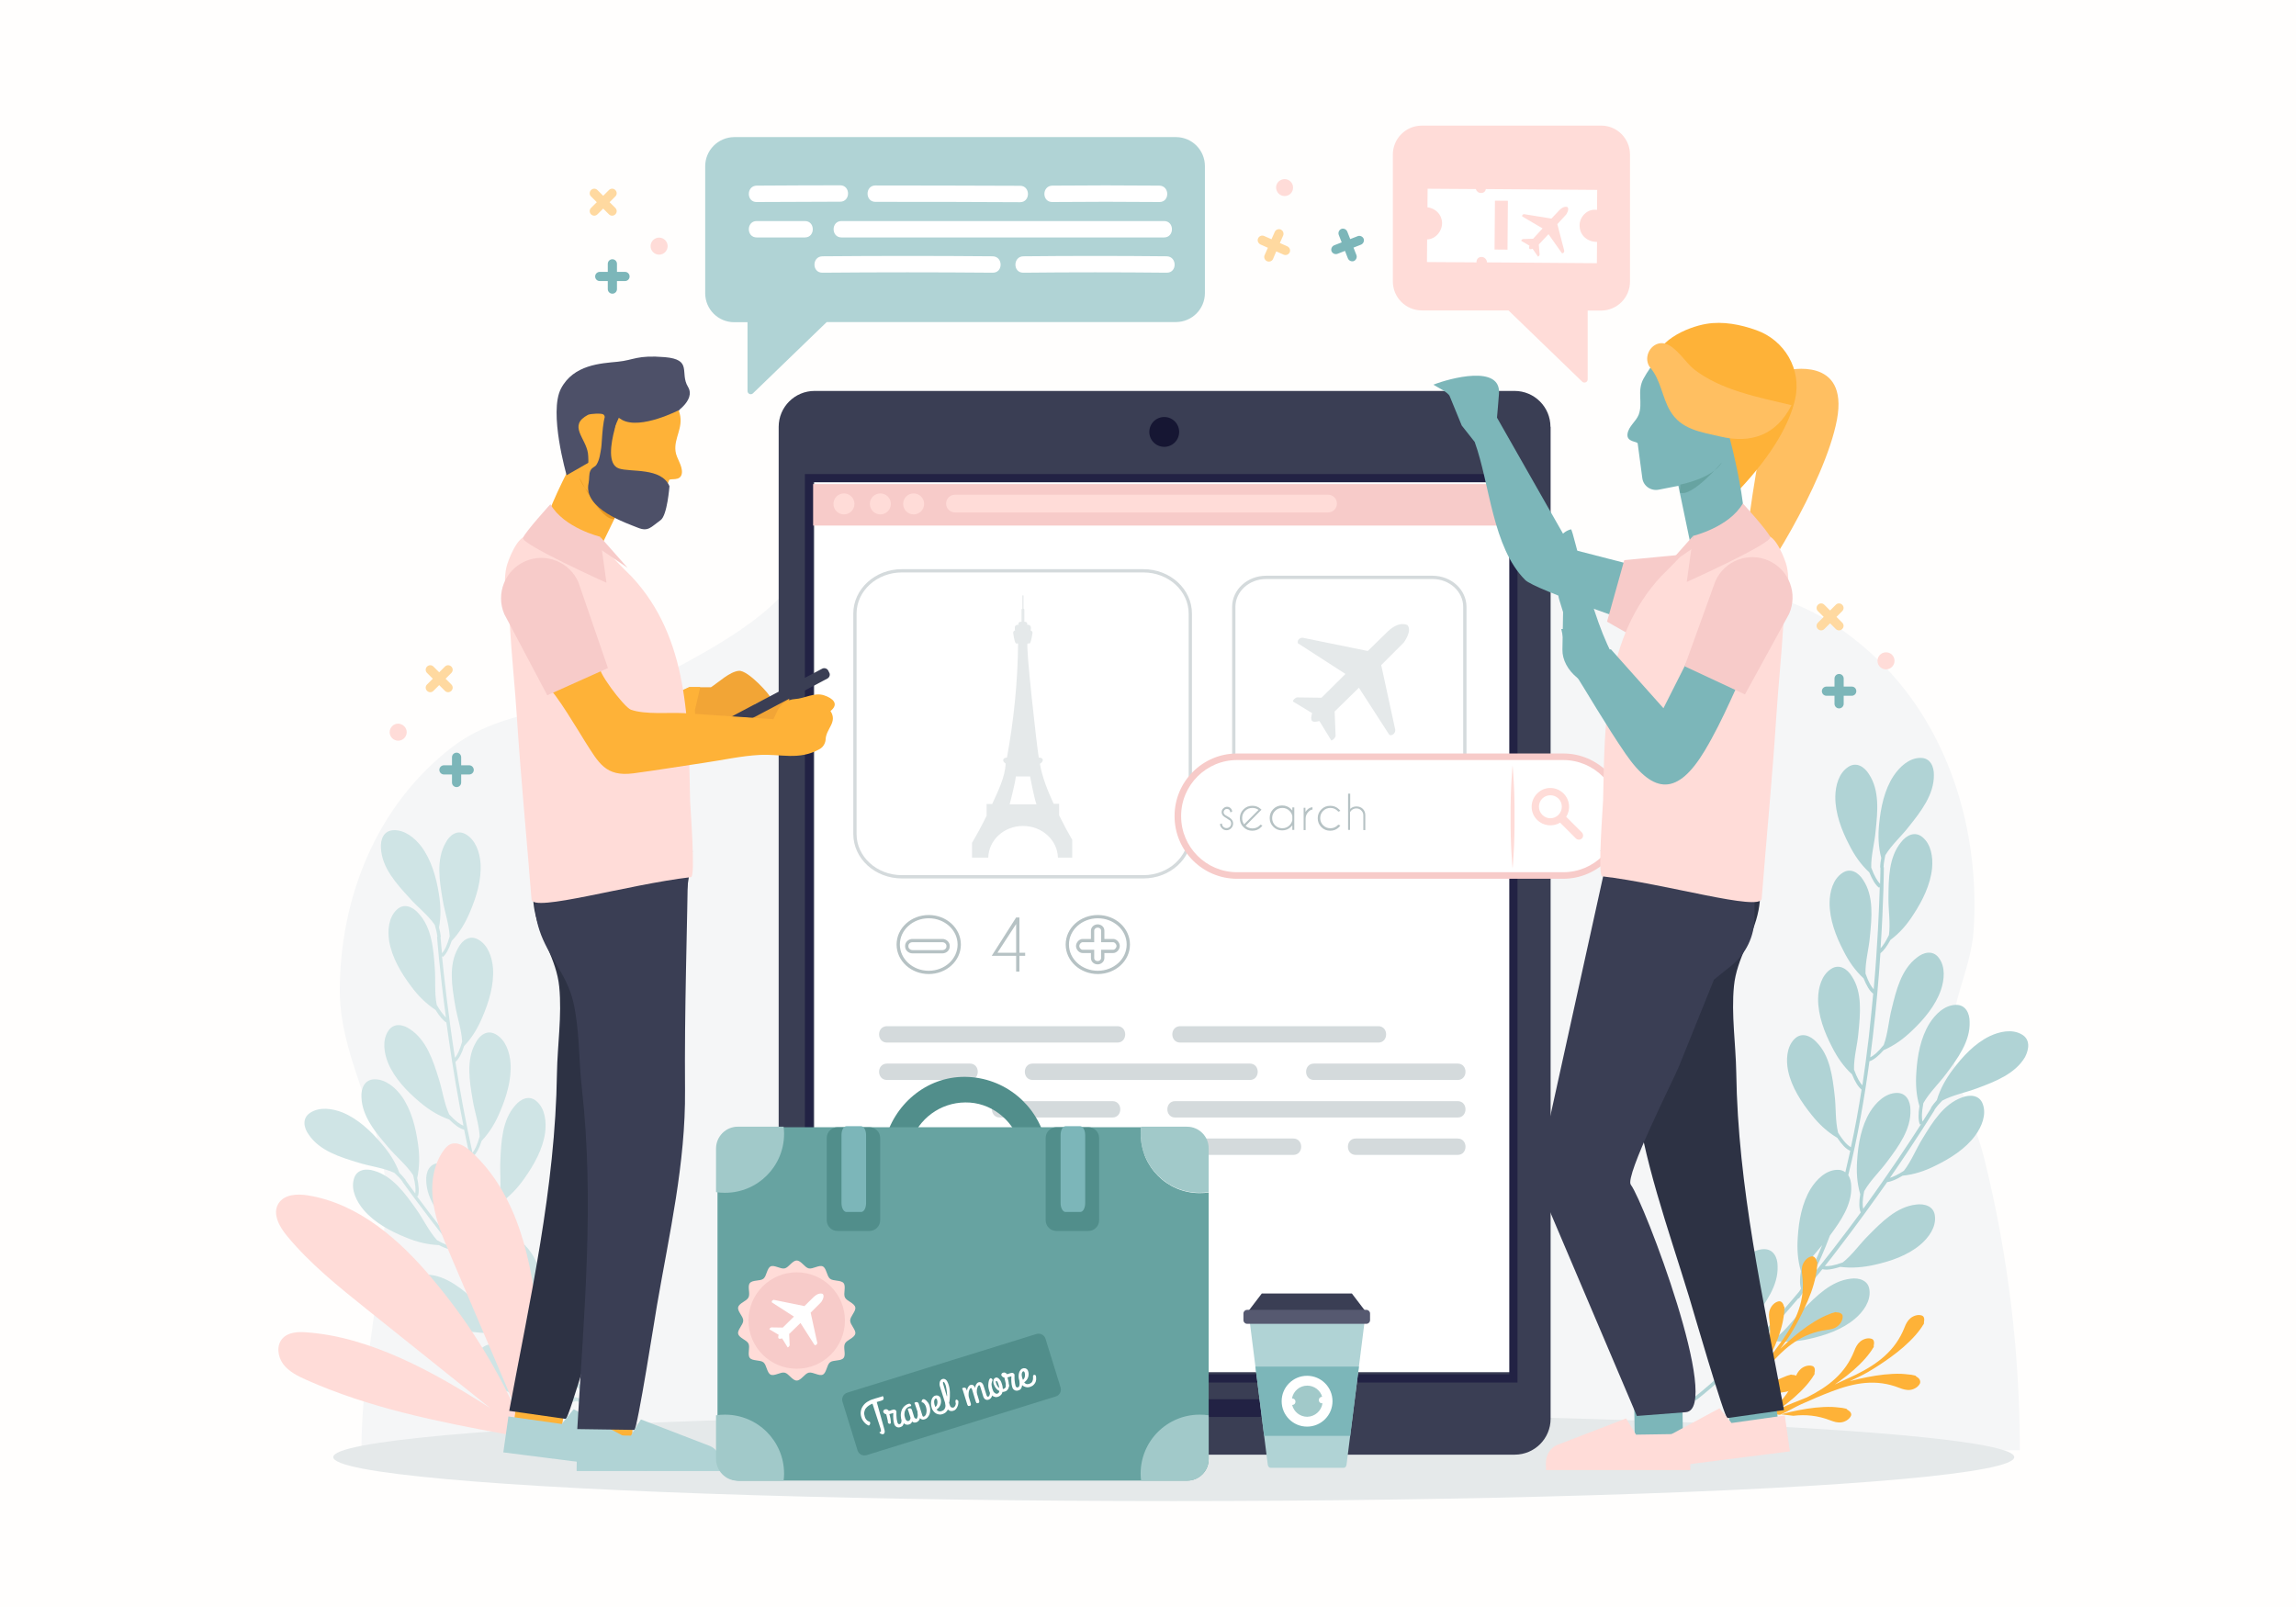<?xml version="1.0" encoding="utf-8"?>
<!-- Generator: Adobe Illustrator 16.0.0, SVG Export Plug-In . SVG Version: 6.00 Build 0)  -->
<!DOCTYPE svg PUBLIC "-//W3C//DTD SVG 1.0//EN" "http://www.w3.org/TR/2001/REC-SVG-20010904/DTD/svg10.dtd">
<svg version="1.0" xmlns:x="http://ns.adobe.com/Extensibility/1.0/" xmlns:i="http://ns.adobe.com/AdobeIllustrator/10.0/" xmlns:graph="http://ns.adobe.com/Graphs/1.0/"
	 xmlns="http://www.w3.org/2000/svg" xmlns:xlink="http://www.w3.org/1999/xlink" xmlns:a="http://ns.adobe.com/AdobeSVGViewerExtensions/3.0/"
	 x="0px" y="0px" width="1400px" height="980px" viewBox="0 0 1400 980" enable-background="new 0 0 1400 980" xml:space="preserve"
	>
<g id="Background">
	<rect fill="#FFFEFD" width="1400" height="980"/>
</g>
<g id="Elements">
	<g>
		<g>
			<g>
				<g>
					<g>
						<g>
							<g>
								<g>
									<path fill="#F5F6F7" d="M1231.6,884.4c0-59.8-7.2-119.4-21.6-177.6c-5.5-22.1-17.8-45.9-19.9-68.2
										c-2.3-24.4,11.7-46.9,13.3-70.9c4.1-60.3-14.7-125.9-62.4-169.2c-19-17.2-41.4-31.3-67.7-36.4c-27.8-5.3-66.6,6.9-92-2.8
										c-24.1-9.2-41.7-29.5-63.7-41.9c-25.9-14.5-56.9-24.6-86-32.1c-38.9-10-79.9-5.3-119.2-12.8
										c-35.6-6.8-64.4-30.6-101.6-30.6c-55.5,0-102.9,42.1-121.7,101.4c-9.5,29.7-61.1,55.7-88.5,70.1
										c-38.8,20.5-89.4,15.1-124.5,41.9c-47.3,36.2-68.9,93.3-68.9,148.9c0,44.1,29.6,83.7,28.1,128.3
										c-1.7,50.6-14.9,100.5-14.9,151.8C220.5,884.4,1231.6,884.4,1231.6,884.4z"/>
									<ellipse fill="#E5E9EA" cx="715.7" cy="888.6" rx="512.5" ry="26.8"/>
								</g>
							</g>
						</g>
						<g>
							<g>
								<path fill="#B0D3D5" d="M1232.9,630.9c-6-3.6-13.8-1.8-19.7,1c-9.2,4.5-16.6,12.5-22.7,20.7c-4.1,5.5-7.5,11.5-9.5,18.3
									c-1.3,1.4-2.5,3-3.6,4.6l0.2,0.1c-0.4,0.7-2.3,3.7-5.3,8.4c-0.6-2.1-0.6-5.5,0.5-11.3c3.7-6.5,9.5-11.9,14-18
									c6.8-9.1,14.7-19.7,14.2-31.6c0-5.2-2.5-10.5-8.5-10.3c-7,0.2-12.6,5.9-16.1,11.5c-5.3,8.7-7.3,19.5-7.9,29.7
									c-0.5,6.9-0.1,13.8,1.9,20.6c-0.8,4.7-0.8,8.7,0.3,11.2l0.7-0.3c-7,11-19.5,29.9-35.3,51.7c-0.5-2.1-0.5-5.5,0.6-10.8
									c3.7-6.5,9.5-11.9,14-18c6.8-9.1,14.7-19.7,14.2-31.6c0-5.2-2.5-10.5-8.5-10.3c-6.9,0.2-12.6,5.9-16.1,11.5
									c-5.3,8.7-7.3,19.5-7.9,29.7c-0.5,6.9-0.1,13.8,1.9,20.6c-0.8,4.7-0.8,8.6,0.3,11.1c-5.1,6.9-10.4,14.1-16.1,21.4
									c-4.2,5.4-8.6,11-13.2,16.7c3.8-7.4,7.3-15.4,10.5-24c6.5-8.8,13.5-18.8,13-30c0-2.5-0.6-4.9-1.8-6.9
									c5.8-23.1,9.9-47.3,12.9-69.4c2.6-0.8,5.6-3.3,8.7-6.8c6.5-2.8,12.1-6.9,17.1-11.7c7.4-7,14.5-15.4,17.8-25
									c2.1-6.2,2.9-14.2-1.4-19.7c-3.6-4.7-9.3-3.3-13.3,0c-9.5,7.2-12.6,20-15.3,31.1c-1.9,7.3-2.3,15.2-4.9,22.2
									c-3.6,4.5-6.3,6.6-8.2,7.5c0.5-4.1,1-8.1,1.5-12.1c2.2-18.5,3.7-36.1,4.7-51.4c2.1-1.6,4.1-4.4,6.1-8.1
									c5.7-4.2,10.2-9.5,13.9-15.3c5.6-8.5,10.5-18.3,11.5-28.5c0.6-6.5-0.5-14.5-5.9-18.9c-4.6-3.8-9.8-1.1-13,3.1
									c-7.6,9.2-7.6,22.4-7.7,33.8c-0.1,7.6,1.3,15.3,0.3,22.8c-1.9,4-3.6,6.5-5.1,8.1c1.9-29.2,2-49.1,2-49.4l-0.2,0
									c0.1-2.5,0.6-5.1,1.1-7.4c3.9-6.4,9.9-11.6,14.5-17.6c7.1-8.9,15.2-19.3,15.1-31.2c0.1-5.2-2.2-10.6-8.2-10.5
									c-7,0-12.8,5.6-16.4,11c-5.6,8.5-7.8,19.3-8.8,29.4c-0.7,6.8-0.5,13.8,1.3,20.6c-0.4,1.9-0.6,3.8-0.7,5.8l0.2,0
									c0,0.8,0,4.3-0.2,10c-1.5-1.5-3.4-4.4-5.4-9.9c-0.2-7.5,2.1-15.1,2.7-22.6c1.2-11.3,2.5-24.5-4.1-34.4
									c-2.7-4.4-7.6-7.7-12.6-4.4c-5.9,3.8-7.8,11.6-7.9,18.1c-0.1,10.2,3.8,20.5,8.5,29.5c3.1,6.2,7,11.9,12.2,16.7
									c1.8,4.4,3.8,7.8,6,9.4l0.4-0.6c-0.4,13-1.3,35.7-3.7,62.5c-1.5-1.6-3.2-4.4-5-9.6c-0.2-7.5,2.1-15.1,2.7-22.6
									c1.1-11.3,2.5-24.5-4.1-34.4c-2.7-4.4-7.6-7.7-12.6-4.4c-5.9,3.8-7.8,11.6-7.9,18.1c-0.1,10.2,3.8,20.5,8.5,29.5
									c3.1,6.2,7,11.9,12.2,16.7c1.8,4.4,3.7,7.8,5.9,9.4c-0.8,8.5-1.7,17.5-2.7,26.6c-1.1,9.3-2.4,19.2-3.9,29.3
									c-1.5-1.6-3.2-4.4-5.1-9.6c-0.2-7.5,2.1-15.1,2.7-22.6c1.1-11.3,2.5-24.5-4.1-34.4c-2.7-4.4-7.6-7.7-12.6-4.4
									c-5.9,3.8-7.8,11.6-7.9,18.1c-0.1,10.2,3.8,20.5,8.5,29.5c3.1,6.2,7,11.9,12.2,16.7c1.7,4.3,3.7,7.6,5.8,9.3
									c-1.8,11.5-3.9,23.4-6.5,35.1c-1.9-1-4.4-3.4-7.8-8.8c-1.8-7.3-1.2-15.2-2.1-22.7c-1.3-11.3-2.8-24.4-11.3-32.8
									c-3.6-3.8-9-5.9-13.2-1.7c-4.9,4.9-5.2,13-3.9,19.4c2.1,10,8.1,19.2,14.5,27.1c4.3,5.4,9.4,10.2,15.5,13.8
									c2.7,4,5.3,6.9,7.9,7.9c-1,4.4-2,8.7-3,13.1c-1.3-1-2.9-1.6-5-1.5c-6.9,0.2-12.6,5.9-16.1,11.5c-5.3,8.7-7.3,19.5-7.9,29.7
									c-0.5,6.9-0.1,13.8,1.9,20.6c-0.7,4.4-0.8,8.1,0.1,10.6c-0.4,0.6-0.8,1.2-1.2,1.9c-12.9,15.4-27.2,31.1-41.9,45
									c-0.5-2.1-0.5-5.5,0.6-11c3.7-6.5,9.5-11.9,14-18c6.8-9.1,14.7-19.7,14.2-31.6c0-5.2-2.5-10.5-8.5-10.3
									c-7,0.2-12.6,5.9-16.1,11.5c-5.3,8.7-7.3,19.5-7.9,29.7c-0.5,6.9-0.1,13.8,1.9,20.6c-0.7,4.5-0.8,8.3,0.2,10.8
									c-7.1,6.6-14.2,12.9-21.4,18.5c0.7,0.4,1.4,0.7,2,1.1c12.8-10,25.5-22,37.6-34.7c0.7,0.1,1.5,0.2,2.3,0.2
									c2.3-0.1,5.1-0.7,8.2-1.7c7,0.9,13.9,0.3,20.7-1.2c9.9-2.2,20.3-5.7,28.1-12.3c5-4.2,9.8-10.7,8.9-17.6
									c-0.6-5.9-6.3-7.6-11.4-6.9c-11.9,1.3-21.1,10.7-29.1,18.8c-5.4,5.3-9.8,11.9-15.7,16.5c-4.8,1.7-8,2.3-10.1,2.3
									c8-8.4,15.7-17.1,23-25.7l0.3,0.2c0.6-0.9,1.3-1.9,1.9-2.8c4.3-5.1,8.4-10.2,12.4-15.1c0.8,0.2,1.7,0.3,2.7,0.3
									c2.3-0.1,5.1-0.7,8.2-1.7c7,0.9,13.9,0.3,20.7-1.2c9.9-2.2,20.3-5.7,28.1-12.3c5-4.2,9.8-10.7,8.9-17.6
									c-0.6-5.9-6.3-7.6-11.4-6.9c-11.9,1.3-21.1,10.7-29.1,18.8c-5.4,5.3-9.8,11.9-15.7,16.5c-5.4,2-8.8,2.4-10.9,2.2
									c2.6-3.2,5.1-6.4,7.5-9.6c11.4-14.8,21.7-29.1,30.5-41.6c2.6-0.3,5.8-1.7,9.4-3.9c7-0.7,13.6-2.9,19.8-6
									c9.1-4.4,18.5-10.3,24.5-18.5c3.9-5.3,7-12.7,4.6-19.2c-2-5.6-7.9-5.9-12.7-4c-11.2,4-18.1,15.3-24,25
									c-4,6.4-6.8,13.8-11.4,19.7c-3.7,2.4-6.5,3.7-8.5,4.3c16.6-24,27-41.1,27.2-41.3l-0.1-0.1c1.4-2.1,3.1-4,4.8-5.7
									c6.6-3.5,14.4-4.9,21.5-7.6c10.7-4,23-8.7,29-19C1237.3,639.7,1238,633.9,1232.9,630.9z M1100.5,773.1
									c2.8-5,6.9-9.3,10.6-13.8c-3.5,8.6-7.2,16.6-11.4,23.7C1099.4,780.9,1099.6,777.7,1100.5,773.1z"/>
								<g>
									<path fill="#FEB238" d="M1052.8,858.7l6.3,0.7c2.5-3.4,4.8-7.3,7.2-10.6c4.1-5.5,8.3-10.8,12.6-16
										c9.6-11.4,19.9-19.8,35.1-21.8c2.3-0.3,4.5-0.7,6.3-2.1c1.9-1.4,3.4-3.8,3.3-6.2c-0.1-1.8-2.2-2.4-3.9-2.4
										c-0.2-0.1-0.5-0.2-0.7-0.1c-0.3,0.1-0.6,0.2-0.9,0.3c-1.1,0.2-2.1,0.7-3.1,1.1c-1.4,0.6-2.8,1.1-4.1,1.8
										c-6.2,3.2-11.7,7.2-17.1,11.7c-2.8,2.4-5.6,4.8-8.2,7.4c2.5-3.4,5-6.8,7.2-10.5c2.7-4.6,5.2-9.3,7.4-14.1
										c3-6.3,5.5-12.7,6.9-19.5c0.3-1.5,0.5-2.9,0.7-4.4c0.1-1.1,0.3-2.2,0.2-3.2c0.1-0.3,0.1-0.6,0.1-0.9c0-0.2-0.1-0.5-0.3-0.6
										c-0.4-1.7-1.5-3.5-3.3-3.1c-2.4,0.5-4.3,2.6-5.2,4.8c-0.9,2.2-0.7,4.4-0.4,6.7c2,15.1-3.5,27.3-12,39.5
										c-2,2.9-4.3,5.7-6.3,8.6c-0.7,1-1.4,1.9-2.1,2.9c0.6-1.1,1.1-2.3,1.7-3.4c3-6.3,5.5-12.7,6.9-19.5c0.3-1.5,0.5-2.9,0.7-4.4
										c0.1-1.1,0.3-2.2,0.2-3.2c0.1-0.3,0.1-0.6,0.1-0.9c0-0.2-0.1-0.5-0.3-0.6c-0.4-1.7-1.5-3.5-3.3-3.1
										c-2.4,0.5-4.3,2.6-5.2,4.8c-0.9,2.1-0.7,4.4-0.4,6.6c1.9,14.9-3.3,27-11.6,39c-2,2.4-4,4.8-6,7.3c-1.6,2-3.2,4-4.6,6.1
										c-0.1,0.2-0.3,0.4-0.4,0.6c0.1-0.2,0.2-0.4,0.3-0.6c3-6.3,5.5-12.7,6.9-19.5c0.3-1.5,0.5-2.9,0.7-4.4
										c0.1-1.1,0.3-2.2,0.2-3.2c0.1-0.3,0.1-0.6,0.1-0.9c0-0.2-0.1-0.5-0.3-0.6c-0.4-1.7-1.5-3.5-3.3-3.1
										c-2.4,0.5-4.3,2.6-5.2,4.8c-0.9,2.2-0.7,4.4-0.4,6.7C1056.4,844.6,1055.3,851.9,1052.8,858.7z"/>
									<path fill="#FEB238" d="M1086.9,849.1c2.2-0.3,4.5-0.7,6.3-2.1c1.9-1.4,3.4-3.8,3.3-6.2c-0.1-1.8-2.2-2.4-3.9-2.4
										c-0.2-0.1-0.5-0.2-0.7-0.1c-0.3,0.1-0.6,0.2-0.9,0.3c-1.1,0.2-2.1,0.7-3.1,1.1c-1.4,0.6-2.8,1.1-4.1,1.8
										c-6.2,3.2-11.7,7.2-17.1,11.8c-2.4,2.1-4.8,4.2-7.2,6.4l3,0.4C1069.6,854.3,1077.3,850.4,1086.9,849.1z"/>
									<path fill="#FEB238" d="M1101.5,786.2c0-0.1,0-0.2,0-0.3c0,0,0.1,0,0.1,0C1101.6,786,1101.5,786.1,1101.5,786.2z"/>
									<path fill="#FEB238" d="M1104.9,810.9c0.1-0.1,0.1-0.1,0.2-0.2c0,0,0,0.1,0,0.1C1105.1,810.9,1105,810.9,1104.9,810.9z"/>
									<path fill="#FEB238" d="M1077.9,849c0.1-0.1,0.1-0.1,0.2-0.2c0,0,0,0.1,0,0.1C1078.1,848.9,1078,848.9,1077.9,849z"/>
									<path fill="#FEB238" d="M1081.5,813.3c0-0.1,0-0.2,0-0.3c0,0,0.1,0,0.1,0C1081.5,813.2,1081.5,813.3,1081.5,813.3z"/>
									<path fill="#FEB238" d="M1057.8,845.2c0-0.1,0-0.2,0-0.3c0,0,0.1,0,0.1,0C1057.9,845.1,1057.9,845.1,1057.8,845.2z"/>
									<path fill="#FEB238" d="M1126.3,859.6c-0.1-0.2-0.3-0.4-0.5-0.5c-0.3-0.1-0.6-0.1-0.9-0.2c-1-0.3-2.1-0.4-3.2-0.5
										c-1.5-0.2-3-0.3-4.5-0.4c-7-0.2-13.8,0.7-20.6,2c-3.6,0.7-7.1,1.5-10.6,2.5l7.5,0.9c7.4-0.9,14.9-0.2,22.6,2.8
										c2.1,0.8,4.3,1.5,6.6,1.2c2.3-0.3,4.8-1.7,5.9-3.9C1129.4,861.9,1127.8,860.4,1126.3,859.6z"/>
									<path fill="#FEB238" d="M1168.4,839.4c-0.1-0.2-0.3-0.4-0.5-0.5c-0.3-0.1-0.6-0.1-0.9-0.2c-1-0.3-2.1-0.4-3.2-0.5
										c-1.5-0.2-3-0.3-4.5-0.4c-7-0.2-13.8,0.7-20.6,2c-3.6,0.7-7.2,1.5-10.8,2.5c3.8-1.8,7.7-3.6,11.3-5.7
										c4.6-2.7,9-5.6,13.3-8.7c5.7-4.1,10.9-8.5,15.5-13.7c1-1.1,1.9-2.3,2.8-3.5c0.6-0.9,1.3-1.7,1.8-2.7
										c0.2-0.2,0.4-0.5,0.5-0.8c0.1-0.2,0.1-0.5,0-0.7c0.4-1.7,0.4-3.8-1.4-4.3c-2.3-0.7-5,0.2-6.8,1.7c-1.8,1.5-2.8,3.5-3.6,5.6
										c-5.6,14.2-16.3,22.2-29.6,28.8c-3.2,1.6-6.5,2.9-9.7,4.5c-1.1,0.5-2.2,1-3.2,1.5c1-0.7,2.1-1.5,3.1-2.2
										c5.7-4.1,10.9-8.5,15.5-13.7c1-1.1,1.9-2.3,2.8-3.5c0.6-0.9,1.3-1.7,1.8-2.7c0.2-0.2,0.4-0.5,0.5-0.8
										c0.1-0.2,0.1-0.5,0-0.7c0.4-1.7,0.4-3.8-1.4-4.3c-2.3-0.7-5,0.2-6.8,1.7c-1.8,1.5-2.8,3.5-3.6,5.6c-5.5,14-16,22-29,28.5
										c-2.9,1.1-5.9,2.3-8.8,3.5c-2.4,1-4.7,2-7,3.1c-0.2,0.1-0.4,0.2-0.7,0.3c0.2-0.1,0.4-0.3,0.6-0.4
										c5.7-4.1,10.9-8.5,15.5-13.7c1-1.1,1.9-2.3,2.8-3.5c0.6-0.9,1.3-1.7,1.8-2.7c0.2-0.2,0.4-0.5,0.5-0.8
										c0.1-0.2,0.1-0.5,0-0.7c0.4-1.7,0.4-3.8-1.4-4.3c-2.3-0.7-5,0.2-6.8,1.7c-1.8,1.5-2.8,3.5-3.6,5.6
										c-3.7,9.5-9.7,16.2-17.3,21.6l8,0.9c4.4-1.8,8.7-4.5,12.9-6.4c6.2-2.8,12.5-5.5,18.8-7.9c13.9-5.3,27-7.7,41.2-2.1
										c2.1,0.8,4.3,1.5,6.6,1.2c2.3-0.3,4.8-1.7,5.9-3.9C1171.4,841.7,1169.9,840.2,1168.4,839.4z"/>
									<path fill="#FEB238" d="M1159.2,818.2c0-0.1,0.1-0.2,0.1-0.2c0,0,0.1,0,0.1,0.1C1159.4,818.1,1159.3,818.2,1159.2,818.2z"
										/>
									<path fill="#FEB238" d="M1150.3,841.5c0.1,0,0.2,0,0.3,0c0,0,0,0.1,0,0.1C1150.5,841.6,1150.4,841.5,1150.3,841.5z"/>
									<path fill="#FEB238" d="M1128.6,832.3c0-0.1,0.1-0.2,0.1-0.2c0,0,0.1,0,0.1,0.1C1128.7,832.2,1128.7,832.3,1128.6,832.3z"
										/>
									<path fill="#FEB238" d="M1092.5,848.8c0-0.1,0.1-0.2,0.1-0.2c0,0,0.1,0,0.1,0.1C1092.6,848.7,1092.6,848.8,1092.5,848.8z"
										/>
								</g>
							</g>
							<g>
								<path fill="#CFE4E5" d="M308.5,811.8c3.2,0.8,6,1.2,8.3,1.1c1,0,1.9-0.2,2.7-0.4c4.3,4.7,8.8,9.5,13.4,14.3
									c0.7,0.9,1.4,1.8,2.1,2.7l0.3-0.2c7.9,8.1,16.2,16.3,24.7,24.1c-2.1,0.2-5.4-0.2-10.3-1.6c-6.2-4.2-11-10.5-16.8-15.4
									c-8.5-7.6-18.4-16.3-30.3-16.8c-5.2-0.4-10.7,1.7-10.9,7.6c-0.4,6.9,4.8,13.1,10.1,17c8.2,6,18.9,8.9,28.9,10.4
									c6.8,1.1,13.8,1.3,20.7-0.1c3.2,0.8,6,1.2,8.3,1.1c0.8,0,1.6-0.1,2.3-0.3c12.4,11.3,25.3,22,38.2,30.9l4.2,0.3
									c-7.7-5.2-15.4-11-23.1-17.3c0.8-2.6,0.5-6.3-0.6-10.8c1.5-6.9,1.5-13.8,0.5-20.7c-1.4-10.1-4-20.7-9.9-29.1
									c-3.8-5.3-9.9-10.6-16.8-10.4c-6,0.2-8.1,5.6-7.8,10.8c0.3,11.9,8.9,21.9,16.3,30.6c4.9,5.8,11,10.7,15.2,17
									c1.5,5.5,1.7,8.9,1.3,11c-15.6-13-30.9-27.6-44.8-42.1c-0.4-0.6-0.9-1.2-1.3-1.8c0.7-2.6,0.4-6.3-0.6-10.6
									c1.5-6.9,1.5-13.8,0.5-20.7c-1.4-10.1-4-20.7-9.9-29.1c-3.8-5.3-9.9-10.6-16.8-10.4c-2.1,0.1-3.6,0.7-4.8,1.8
									c-1.4-4.2-2.7-8.5-3.9-12.8c2.5-1.2,4.9-4.3,7.3-8.4c5.8-4,10.5-9.1,14.5-14.8c5.9-8.3,11.3-17.9,12.7-28
									c0.8-6.5,0.1-14.5-5.2-19.1c-4.5-4-9.8-1.4-13.1,2.6c-7.9,8.9-8.5,22.1-9,33.5c-0.4,7.6,0.7,15.4-0.6,22.8
									c-3,5.7-5.4,8.3-7.2,9.4c-3.3-11.6-6.2-23.3-8.8-34.6c2-1.8,3.8-5.2,5.2-9.6c4.9-5.1,8.4-11.1,11.1-17.5
									c4-9.3,7.2-19.8,6.5-30c-0.5-6.5-3-14.2-9.1-17.5c-5.2-2.9-9.8,0.6-12.2,5.3c-5.9,10.4-3.7,23.4-1.8,34.6
									c1.2,7.5,3.9,14.9,4.3,22.4c-1.5,5.3-3,8.3-4.4,10c-2.2-10-4.2-19.8-5.9-29c-1.7-9.1-3.2-17.9-4.5-26.4
									c2.1-1.8,3.9-5.2,5.3-9.7c4.9-5.1,8.4-11.1,11.1-17.5c4-9.3,7.2-19.8,6.5-30c-0.5-6.5-3-14.2-9.1-17.5
									c-5.2-2.9-9.8,0.6-12.2,5.3c-5.9,10.4-3.7,23.4-1.8,34.6c1.2,7.5,3.9,14.9,4.3,22.4c-1.5,5.3-3,8.3-4.4,9.9
									c-4.1-26.6-6.6-49.1-7.9-62.1l0.5,0.6c2.1-1.7,3.9-5.2,5.4-9.8c4.9-5.1,8.4-11.1,11.1-17.5c4-9.3,7.2-19.8,6.5-30
									c-0.5-6.5-3-14.2-9.1-17.6c-5.2-2.9-9.8,0.6-12.2,5.3c-5.9,10.4-3.7,23.4-1.8,34.6c1.2,7.5,3.9,14.9,4.3,22.4
									c-1.6,5.7-3.2,8.7-4.7,10.3c-0.5-5.6-0.8-9.1-0.9-9.9l0.2,0c-0.2-2-0.6-3.9-1.1-5.8c1.3-6.9,1-13.8-0.1-20.6
									c-1.6-10-4.6-20.6-10.7-28.8c-4-5.2-10.2-10.3-17.1-9.9c-6,0.3-7.9,5.8-7.5,11c0.6,11.9,9.5,21.7,17.2,30.1
									c5,5.7,11.3,10.4,15.6,16.6c0.7,2.3,1.3,4.8,1.6,7.3l-0.2,0c0,0.3,1.5,20.2,5.4,49.2c-1.5-1.5-3.4-3.9-5.6-7.7
									c-1.5-7.4-0.6-15.2-1.2-22.7c-0.8-11.4-1.8-24.5-10-33.2c-3.4-3.9-8.8-6.3-13.1-2.2c-5.1,4.7-5.7,12.7-4.7,19.2
									c1.7,10.1,7.3,19.5,13.4,27.6c4.1,5.6,9,10.5,14.9,14.4c2.2,3.6,4.4,6.3,6.6,7.7c2.1,15.2,4.7,32.6,8.1,51
									c0.7,3.9,1.5,7.9,2.3,11.9c-2-0.8-4.8-2.7-8.7-6.9c-3.1-6.8-4.1-14.7-6.4-21.9c-3.4-10.9-7.4-23.4-17.4-30
									c-4.2-3-10-4.1-13.3,0.9c-3.9,5.8-2.6,13.7-0.1,19.8c4,9.4,11.6,17.3,19.4,23.8c5.3,4.5,11.2,8.2,17.8,10.5
									c3.3,3.3,6.4,5.6,9.1,6.2c4.4,21.8,10.2,45.7,17.5,68.4c-1.1,2-1.5,4.5-1.4,7c0.3,11.2,7.9,20.8,15,29.1
									c3.7,8.3,7.8,16.2,12.1,23.2c-5-5.4-9.8-10.7-14.3-15.7c-6.1-6.9-12-13.7-17.5-20.3c0.9-2.6,0.6-6.5-0.5-11.1
									c1.5-6.9,1.5-13.8,0.5-20.7c-1.4-10.1-4-20.7-9.9-29.1c-3.8-5.3-9.9-10.6-16.8-10.4c-6,0.2-8.1,5.6-7.8,10.8
									c0.3,11.9,8.9,21.9,16.3,30.6c4.9,5.8,11,10.7,15.2,17c1.4,5.3,1.7,8.6,1.4,10.8c-17.2-20.7-31-38.7-38.7-49.2l0.7,0.3
									c0.9-2.6,0.6-6.5-0.4-11.2c1.5-6.9,1.5-13.8,0.5-20.7c-1.4-10.1-4-20.7-9.9-29.1c-3.8-5.3-9.9-10.6-16.8-10.4
									c-6,0.2-8.1,5.6-7.8,10.8c0.3,11.9,8.9,21.9,16.3,30.6c4.9,5.8,11,10.7,15.2,17c1.5,5.7,1.7,9.1,1.3,11.2
									c-3.3-4.5-5.4-7.4-5.9-8.1l0.1-0.1c-1.2-1.6-2.5-3-3.9-4.4c-2.4-6.6-6.2-12.4-10.7-17.6c-6.6-7.8-14.5-15.3-24-19.2
									c-6.1-2.4-14-3.6-19.8,0.3c-4.9,3.3-3.8,9.1-0.7,13.3c6.7,9.9,19.3,13.7,30.2,17c7.2,2.3,15.1,3.1,21.9,6.2
									c1.8,1.6,3.6,3.4,5.1,5.4l-0.1,0.1c0.2,0.2,11.7,16.6,29.9,39.4c-2.1-0.5-4.9-1.6-8.8-3.8c-5.1-5.6-8.3-12.8-12.7-18.9
									c-6.6-9.3-14.2-20.1-25.6-23.4c-5-1.6-10.8-0.9-12.4,4.9c-2,6.7,1.7,13.9,5.9,18.9c6.6,7.8,16.3,13,25.7,16.8
									c6.4,2.7,13.1,4.4,20.2,4.7c3.7,1.9,7.1,3.1,9.7,3.2c9.6,12,20.8,25.5,33.2,39.5c2.6,3,5.3,6,8.1,9c-2.1,0.4-5.5,0.1-11-1.5
									c-6.2-4.2-11-10.5-16.8-15.4c-8.5-7.6-18.4-16.3-30.3-16.8c-5.2-0.4-10.7,1.7-10.9,7.6c-0.4,6.9,4.9,13.1,10.1,17
									c8.2,6,18.9,8.9,28.9,10.4C294.6,813.1,301.6,813.3,308.5,811.8z M318.5,798.3c4,4.2,8.4,8.2,11.6,13
									c1.2,4.6,1.6,7.7,1.5,9.8C326.8,814.3,322.5,806.6,318.5,798.3z"/>
								<path fill="#FFDCD8" d="M320.3,875.3c10.3-20.1,9.8-44.1,7.8-66.7c-3.5-38.8-12.1-80.2-40.9-106.4
									c-3.6-3.3-8.8-6.5-13.2-4.1c-1.4,0.8-2.4,2-3.4,3.3c-6.6,9.1-8.1,21.1-6.4,32.2c1.6,11.1,6.1,21.6,10.5,31.9
									c12.5,29.2,24.9,58.5,37.4,87.7c1.1,2.6,2.1,5.5,3.1,8.4c-13.2-29.3-30.5-56.7-51.2-81.3C244,756.2,218.7,734,187.8,729
									c-6.6-1.1-14.6-0.7-18.1,5.1c-3.7,6.2,0.7,14.1,5.3,19.6c14,17,31.4,30.9,48.6,44.7c25.5,20.4,50.2,40.2,75.3,60.3
									c-34.4-22.1-73.2-43.5-112.1-46.2c-5.2-0.4-11-0.1-14.5,3.7c-3.9,4.2-3,11.1,0.4,15.7c3.4,4.5,8.7,7.2,13.9,9.5
									c38.5,17.2,80.2,25.6,121.7,33.2L320.3,875.3z"/>
							</g>
						</g>
					</g>
				</g>
			</g>
		</g>
		<g>
			<g>
				<g>
					<path fill="#3A3E54" d="M945.4,260.3c0-12.1-9.8-21.9-21.9-21.9H496.7c-12.1,0-21.9,9.8-21.9,21.9v604.9
						c0,12.1,9.8,21.9,21.9,21.9h426.9c12.1,0,21.9-9.8,21.9-21.9V260.3z"/>
					<rect x="496.4" y="289.9" fill="#FFFFFF" width="427.1" height="546.9"/>
					<g>
						<g>
							<g>
								<rect x="494.3" y="295.2" fill="#F7CBC9" width="429.2" height="25.3"/>
								<g>
									<circle fill="#FFDCD8" cx="557.1" cy="307.3" r="6.4"/>
									<circle fill="#FFDCD8" cx="536.8" cy="307.3" r="6.4"/>
									<circle fill="#FFDCD8" cx="514.6" cy="307.3" r="6.4"/>
								</g>
								<path fill="#FFDCD8" d="M815.2,307.1c0-3-2.4-5.4-5.4-5.4H582.3c-3,0-5.4,2.4-5.4,5.4l0,0c0,3,2.4,5.4,5.4,5.4h227.5
									C812.8,312.5,815.2,310.1,815.2,307.1L815.2,307.1z"/>
							</g>
						</g>
					</g>
					<rect x="493.3" y="291.6" fill="none" stroke="#222244" stroke-width="5" stroke-miterlimit="10" width="429.5" height="549"/>
					<g>
						<circle fill="#161633" cx="709.9" cy="263.4" r="9.1"/>
						<path fill="#222244" d="M773.1,858.7c0-3-2.4-5.4-5.4-5.4H652.4c-3,0-5.4,2.4-5.4,5.4l0,0c0,3,2.4,5.4,5.4,5.4h115.4
							C770.8,864.1,773.1,861.7,773.1,858.7L773.1,858.7z"/>
					</g>
				</g>
				<g>
					<g>
						<ellipse fill="none" stroke="#B6C2C4" stroke-width="2" stroke-miterlimit="10" cx="669.4" cy="576" rx="18.6" ry="17"/>
						<path fill="none" stroke="#B6C2C4" stroke-width="2" stroke-miterlimit="10" d="M678.7,573.6h-6.3v-6.1c0-1.6-1.4-2.8-3.1-2.8
							c-1.7,0-3.1,1.3-3.1,2.8v6.1h-6c-1.7,0-3.1,1.8-3.1,3.3c0,1.6,1.4,3.3,3.1,3.3h6v4.1c0,1.6,1.4,2.8,3.1,2.8
							c1.7,0,3.1-1.3,3.1-2.8v-4.1h6.3c1.7,0,3.1-1.8,3.1-3.3C681.8,575.4,680.4,573.6,678.7,573.6z"/>
						<ellipse fill="none" stroke="#B6C2C4" stroke-width="2" stroke-miterlimit="10" cx="566.3" cy="576" rx="18.6" ry="17"/>
						<path fill="none" stroke="#B6C2C4" stroke-width="2" stroke-miterlimit="10" d="M578.1,576.8c0-1.7-1.6-3.2-3.5-3.2h-18.2
							c-1.9,0-3.5,1.4-3.5,3.2v0.4c0,1.7,1.6,3.2,3.5,3.2h18.2c1.9,0,3.5-1.4,3.5-3.2V576.8z"/>
					</g>
					<g>
						<path fill="#B6C2C4" d="M619.6,559.5h2v21.5h3.5v1.9h-3.5v9.6h-2v-9.6h-14.9L619.6,559.5z M619.6,563.5l-11.4,17.5h11.4V563.5
							z"/>
					</g>
					<g>
						<g>
							<g>
								<path fill="#D4DADC" d="M719.7,635.8c40.2,0,80.5,0,120.7,0c6.4,0,6.4-10,0-10c-40.2,0-80.5,0-120.7,0
									C713.2,625.8,713.2,635.8,719.7,635.8L719.7,635.8z"/>
							</g>
						</g>
						<g>
							<g>
								<path fill="#D4DADC" d="M540.9,635.8c46.8,0,93.6,0,140.4,0c6.4,0,6.4-10,0-10c-46.8,0-93.6,0-140.4,0
									C534.4,625.8,534.4,635.8,540.9,635.8L540.9,635.8z"/>
							</g>
						</g>
						<g>
							<g>
								<path fill="#D4DADC" d="M801.2,658.6c29.2,0,58.4,0,87.6,0c6.4,0,6.4-10,0-10c-29.2,0-58.4,0-87.6,0
									C794.8,648.6,794.8,658.6,801.2,658.6L801.2,658.6z"/>
							</g>
						</g>
						<g>
							<g>
								<path fill="#D4DADC" d="M629.7,658.6c44.1,0,88.3,0,132.4,0c6.4,0,6.4-10,0-10c-44.1,0-88.3,0-132.4,0
									C623.3,648.6,623.3,658.6,629.7,658.6L629.7,658.6z"/>
							</g>
						</g>
						<g>
							<g>
								<path fill="#D4DADC" d="M540.9,658.6c16.8,0,33.7,0,50.5,0c6.4,0,6.4-10,0-10c-16.8,0-33.7,0-50.5,0
									C534.4,648.6,534.4,658.6,540.9,658.6L540.9,658.6z"/>
							</g>
						</g>
						<g>
							<g>
								<path fill="#D4DADC" d="M716.6,681.5c57.4,0,114.8,0,172.2,0c6.4,0,6.4-10,0-10c-57.4,0-114.8,0-172.2,0
									C710.2,671.5,710.2,681.5,716.6,681.5L716.6,681.5z"/>
							</g>
						</g>
						<g>
							<g>
								<path fill="#D4DADC" d="M609.7,681.5c22.9,0,45.7,0,68.6,0c6.4,0,6.4-10,0-10c-22.9,0-45.7,0-68.6,0
									C603.2,671.5,603.2,681.5,609.7,681.5L609.7,681.5z"/>
							</g>
						</g>
						<g>
							<g>
								<path fill="#D4DADC" d="M826.7,704.3c20.7,0,41.4,0,62.1,0c6.4,0,6.4-10,0-10c-20.7,0-41.4,0-62.1,0
									C820.3,694.3,820.3,704.3,826.7,704.3L826.7,704.3z"/>
							</g>
						</g>
						<g>
							<g>
								<path fill="#D4DADC" d="M540.9,704.3c82.6,0,165.1,0,247.7,0c6.4,0,6.4-10,0-10c-82.6,0-165.1,0-247.7,0
									C534.4,694.3,534.4,704.3,540.9,704.3L540.9,704.3z"/>
							</g>
						</g>
					</g>
					<path fill="none" stroke="#D4DADC" stroke-width="2" stroke-miterlimit="10" d="M725.8,374.2c0-14.4-12.8-26.1-28.6-26.1H549.9
						c-15.8,0-28.6,11.7-28.6,26.1v134.4c0,14.4,12.8,26.1,28.6,26.1h147.3c15.8,0,28.6-11.7,28.6-26.1V374.2z"/>
					<path fill="none" stroke="#D4DADC" stroke-width="2" stroke-miterlimit="10" d="M893.2,370.1c0-9.9-8.8-18-19.7-18H772
						c-10.9,0-19.7,8.1-19.7,18v92.6c0,9.9,8.8,18,19.7,18h101.5c10.9,0,19.7-8.1,19.7-18V370.1z"/>
				</g>
				<g>
					<path fill="#E5E9EA" d="M653.7,512c-2.4-4.1-5.1-9.1-7.8-14.6c0-0.1-0.1-0.2-0.1-0.3v-6.9h-3.3c0-0.1,0-0.1-0.1-0.2
						c-3.5-7.7-6.9-15.9-8.3-24.2c2.3-1.3,2.6-3.8-0.7-3.8c-1.2-6.8-8.2-69.6-6.8-69.6h1.3c0.9-0.7,1.7-6.5,1.7-6.5
						c0-0.7-0.5-1.3-1.2-1.5c0.1-0.2,0.2-0.5,0.2-0.7v-1.1c0-0.9-0.8-1.6-1.8-1.6h-0.6c0.1-0.2,0.2-0.4,0.2-0.6
						c0-0.6-0.6-1.2-1.3-1.2h-0.5v-7.4c0-0.3-0.2-0.6-0.5-0.7v-8h-0.7v8c-0.3,0.1-0.5,0.4-0.5,0.7v7.4h-0.6c-0.7,0-1.3,0.5-1.3,1.2
						c0,0.2,0.1,0.4,0.2,0.6h-0.6c-1,0-1.8,0.7-1.8,1.6v1.1c0,0.3,0.1,0.5,0.2,0.7c-0.7,0.2-1.2,0.8-1.2,1.5c0,0,0.7,5.8,1.7,6.5
						c0,0,1.3,0,1.3,0c-0.2,23.1-2.6,46.9-6.8,69.6c-2.9,0.1-2.9,2.4-0.8,3.6c-0.2,8.1-4.8,17.2-8.1,24.5c0,0.1,0,0.1-0.1,0.2h-3.4
						v7.1c0,0,0,0.1,0,0.1c-3.1,6.3-6.3,12.1-8.9,16.5v9h9.9c0.3-10.7,9.6-19.3,21.1-19.3c0,0,0,0,0.1,0h0.1
						c11.5,0,20.9,8.6,21.2,19.3h8.7V512z M615.6,490.5c0,0,0-0.1,0.1-0.3c0.6-2.1,3.5-13.5,3.7-16.7h8.7c0,0,2.4,12.8,3.8,16.7
						c0,0.1,0.1,0.2,0.1,0.3H615.6z"/>
				</g>
				<g>
					<path fill="#E5E9EA" d="M800.1,434.9c0,0-1.3,3.7,0,4.8c0,0,0.7,1,4.4,0l7.3,11.9c0,0,2-0.7,2.6-2.8l-0.6-14.9l14.8-14.5
						l18.4,28.5c0,0,0.8,1.1,2.5-0.1c0,0,2-1.3,1-4l-8.3-38.2l13.7-13.7c0,0,5.4-7.1,2.3-10.7c0,0-4.8-2.9-11.9,3.8l-12.3,12
						l-39.8-8.1c0,0-3.3,0.1-2.9,3.3l29.1,18.8l-14.6,14.5l-15.1-0.2c0,0-2.4,1.1-2.3,2.5L800.1,434.9z"/>
				</g>
				<g>
					<path fill="#FFFFFF" d="M989.2,497.6c0-19.9-16.2-36.1-36.1-36.1H754.3c-19.9,0-36.1,16.2-36.1,36.1v0.2
						c0,19.9,16.2,36.1,36.1,36.1h198.9c19.9,0,36.1-16.2,36.1-36.1V497.6z"/>
					<g>
						<path fill="#F7CBC9" d="M953.1,535.9H754.3c-21,0-38.1-17.1-38.1-38.1v-0.2c0-21,17.1-38.1,38.1-38.1h198.9
							c21,0,38.1,17.1,38.1,38.1v0.2C991.2,518.9,974.1,535.9,953.1,535.9z M754.3,463.5c-18.8,0-34.1,15.3-34.1,34.1v0.2
							c0,18.8,15.3,34.1,34.1,34.1h198.9c18.8,0,34.1-15.3,34.1-34.1v-0.2c0-18.8-15.3-34.1-34.1-34.1H754.3z"/>
					</g>
					<path fill="#FFDCD8" d="M964.5,507.6l-9.5-9.5c2.8-4.4,2.3-10.3-1.6-14.2c-4.5-4.5-11.7-4.5-16.1,0c-4.5,4.5-4.5,11.7,0,16.1
						c3.8,3.8,9.6,4.3,14,1.7l9.6,9.6c1,1,2.7,1,3.7,0S965.5,508.6,964.5,507.6z M940.4,496.9c-2.7-2.7-2.7-7.2,0-9.9
						c2.7-2.7,7.2-2.7,9.9,0c2.7,2.7,2.7,7.2,0,9.9C947.6,499.7,943.1,499.7,940.4,496.9z"/>
					<g>
						<g>
							<path fill="#FFDCD8" d="M922.3,466.7c0,0,0.4,3.9,0.7,9.8c0.2,3,0.3,6.4,0.4,10.1c0,1.8,0.1,3.8,0.1,5.7c0,1.9,0,3.9,0,5.9
								c0,2,0,3.9,0,5.9c0,1.9-0.1,3.8-0.1,5.7c-0.1,3.7-0.2,7.1-0.4,10.1c-0.3,5.9-0.7,9.8-0.7,9.8s-0.4-3.9-0.7-9.8
								c-0.2-3-0.3-6.4-0.4-10.1c0-1.8-0.1-3.7-0.1-5.7c0-1.9,0-3.9,0-5.9c0-2,0-3.9,0-5.9c0-1.9,0.1-3.8,0.1-5.7
								c0.1-3.7,0.2-7.1,0.4-10.1C921.9,470.6,922.3,466.7,922.3,466.7z"/>
						</g>
					</g>
					<g>
						<path fill="#B6C2C4" d="M748.1,499.1c-1.1-0.6-1.8-1.1-2.2-1.5c-0.6-0.6-1-1.4-1-2.3c0-0.9,0.3-1.7,1-2.3c0.6-0.6,1.4-1,2.3-1
							c0.9,0,1.6,0.3,2.2,0.9c0.6,0.6,0.9,1.2,0.9,2v0.1l-1.1,0.4c-0.1-0.7-0.3-1.2-0.7-1.6c-0.3-0.3-0.8-0.5-1.4-0.5
							c-0.6,0-1,0.2-1.4,0.6c-0.4,0.4-0.6,0.9-0.6,1.4c0,0.6,0.2,1,0.6,1.4c0.2,0.2,0.7,0.6,1.5,1c1.2,0.6,2,1.2,2.5,1.7
							c0.8,0.8,1.2,1.7,1.2,2.8c0,1.1-0.4,2.1-1.2,2.9c-0.8,0.8-1.7,1.2-2.8,1.2s-2.1-0.4-2.8-1.2c-0.8-0.8-1.2-1.7-1.2-2.6l1.2-0.3
							c0,0.8,0.3,1.5,0.8,2c0.5,0.5,1.2,0.8,2,0.8s1.4-0.3,2-0.8c0.5-0.5,0.8-1.2,0.8-2c0-0.8-0.3-1.4-0.8-2
							C749.6,500.2,749,499.7,748.1,499.1z"/>
						<path fill="#B6C2C4" d="M759.5,503.6c1.2,1.1,2.6,1.6,4.2,1.6c1.7,0,3.2-0.6,4.4-1.8c0.2-0.2,0.3-0.3,0.4-0.5l1.3,0.5
							c-0.2,0.3-0.5,0.6-0.8,1c-1.5,1.5-3.3,2.2-5.4,2.2c-2.1,0-3.9-0.7-5.4-2.2c-1.5-1.5-2.2-3.3-2.2-5.4c0-2.1,0.7-3.9,2.2-5.4
							c1.5-1.5,3.3-2.2,5.4-2.2c1.8,0,3.4,0.5,4.7,1.6c0.2,0.2,0.4,0.4,0.7,0.6c0.1,0.1,0.2,0.2,0.2,0.2l-0.9,0.9L759.5,503.6z
							 M767.4,493.9c-1.1-0.8-2.3-1.2-3.8-1.2c-1.7,0-3.2,0.6-4.4,1.8c-1.2,1.2-1.8,2.7-1.8,4.4c0,1.4,0.4,2.7,1.2,3.8L767.4,493.9z
							"/>
						<path fill="#B6C2C4" d="M789.2,506.1H788v-2.8c-0.2,0.3-0.5,0.6-0.8,0.9c-1.5,1.5-3.3,2.2-5.4,2.2c-2.1,0-3.9-0.7-5.4-2.2
							c-1.5-1.5-2.2-3.3-2.2-5.4c0-2.1,0.7-3.9,2.2-5.4c1.5-1.5,3.3-2.2,5.4-2.2c2.1,0,3.9,0.7,5.4,2.2c0.3,0.3,0.6,0.6,0.8,0.9
							v-1.9h1.2V506.1z M788,500.2v-2.5c-0.2-1.2-0.8-2.3-1.7-3.2c-1.2-1.2-2.7-1.8-4.4-1.8c-1.7,0-3.2,0.6-4.4,1.8
							c-1.2,1.2-1.8,2.7-1.8,4.4s0.6,3.2,1.8,4.4c1.2,1.2,2.7,1.8,4.4,1.8c1.7,0,3.2-0.6,4.4-1.8C787.2,502.4,787.7,501.4,788,500.2
							z"/>
						<path fill="#B6C2C4" d="M794.8,492.6h1.2v2.5c0.3-0.4,0.6-0.7,0.9-1.1c1.1-1.1,2.2-1.7,3.4-1.7v1.4c-0.8,0-1.6,0.5-2.4,1.3
							c-1.2,1.2-1.8,2.6-1.8,4.2v7h-1.2V492.6z"/>
						<path fill="#B6C2C4" d="M816,502.9l1.3,0.5c-0.2,0.3-0.5,0.6-0.8,1c-1.5,1.5-3.3,2.2-5.4,2.2c-2.1,0-3.9-0.7-5.4-2.2
							c-1.5-1.5-2.2-3.3-2.2-5.4c0-2.1,0.7-3.9,2.2-5.4c1.5-1.5,3.3-2.2,5.4-2.2c2.1,0,3.9,0.7,5.4,2.2c0.3,0.3,0.6,0.6,0.8,0.9
							L816,495c-0.1-0.2-0.3-0.3-0.4-0.5c-1.2-1.2-2.7-1.8-4.4-1.8c-1.7,0-3.2,0.6-4.4,1.8c-1.2,1.2-1.8,2.7-1.8,4.4
							c0,1.7,0.6,3.2,1.8,4.4c1.2,1.2,2.7,1.8,4.4,1.8c1.7,0,3.2-0.6,4.4-1.8C815.8,503.2,815.9,503,816,502.9z"/>
						<path fill="#B6C2C4" d="M822.1,484h1.2v9.3c1-1,2.3-1.5,3.8-1.5c1.6,0,2.9,0.5,3.9,1.5c1,1,1.5,2.3,1.5,3.8v9.1h-1.2v-9
							c0-1.2-0.4-2.1-1.3-3c-0.8-0.8-1.8-1.2-3-1.2c-1.1,0-2.1,0.4-3,1.2c-0.4,0.4-0.6,0.8-0.8,1.1v10.8h-1.2V484z"/>
					</g>
				</g>
			</g>
		</g>
		<g>
			<g>
				<g>
					<g>
						<path fill="#FEB238" d="M355,356.8c0,0-27.7-4.8-28-14c-0.7-24.5,32.4-79.8,32.4-79.8l33.3,16.2L355,356.8z"/>
						<path fill="#4D5068" d="M410,252.9c0,0,14.7-8.4,9.5-17c-5.2-8.6,3-16.6-14.1-18.1c-17.1-1.4-18.7,1.8-28.8,2.8
							c-10.1,1-26.8,1.7-34.5,16.3c-7.7,14.5,3.4,52.9,3.4,52.9L410,252.9z"/>
						<path fill="#FEB238" d="M408.8,237.6c2.4,4.7,4.4,9.7,5.7,14.8c2.2,8.6-3.6,14.8-2.6,22.7c0.5,4.5,4.3,8.6,3.9,13.3
							c-0.6,5.5-7.2,3-7.8,4.4c0,0-8.1,20.4-8.1,20.4c-1.9,4.7-7.4,6.8-12,4.6c0,0-20.5-9.6-20.6-9.7c-12.6-5.9-7.4-21-8.8-31.7
							c-1.3-9.3-12.3-16.9,0-23.4c1.6-0.8,8.6-1.1,9.5-0.2c1.8,1.7,3.3,10,4,14.1c0.1,0.5,0.8,0.5,0.9,0
							C375,258.7,384.3,230.5,408.8,237.6z"/>
						<path fill="#E89721" d="M375.5,311.5c0,0-18.9-8.7-22.1-20.1c0,0,13,26.5,21.2,25.1L375.5,311.5z"/>
						<path fill="#4D5068" d="M408.2,296.5c0,0-1.3,17.8-5.4,20.7c-6,4.3-7.5,7.2-13.9,4.6c-6.3-2.6-33.5-11.4-30-27.2
							c0.5-2.3,0.1-5.5,1.1-7.6c1.1-2.2,2.8-2.1,3.7-3.6c1.9-3,2.3-6.8,2.9-10.3c0.6-3.7,0.6-21.4,4.6-22.9
							c3.4-1.3,5.7,3.4,3.5,11.8c-2.2,8.4-4.4,21.3,2.7,23.7C384.6,288.1,403.3,284.9,408.2,296.5z"/>
						<path fill="#4D5068" d="M414.2,250c0,0-23.5,12.2-34.8,6.1c-11.3-6.1-5.5-18.8-5.5-18.8S422.6,221.4,414.2,250z"/>
					</g>
					<g>
						
							<rect x="356.2" y="841.6" transform="matrix(1 1.419216e-02 -1.419216e-02 1 12.358 -5.176)" fill="#FEB238" width="29.4" height="53.1"/>
						<g>
							
								<rect x="314.9" y="832.8" transform="matrix(0.99 0.141 -0.141 0.99 124.184 -37.83)" fill="#FEB238" width="29.4" height="53.1"/>
							<path fill="#2D3244" d="M422.3,519.1c-6.8,48.2-14.7,96.3-20.5,144.6c-5.3,44.2-20.6,85.6-33.5,127.9
								c-1.5,4.9-21.5,73.9-23.3,73.7l-34.5-4.9c12.7-68.4,28.1-135.9,29.1-205.8c0.3-17.5,3.1-35.2,1.4-52.8
								c-1.7-17.1-11.9-29.9-15-46.3c-2.5-13.3,0-24.5,3.6-37.2L422.3,519.1z"/>
							<path fill="#B0D3D5" d="M306.9,885.7l3.1-21.9l32.5,4.6l7.3-9l39.9,21.5c3.8,2.3,5.8,7,5.1,11.9l-0.6,4L306.9,885.7z"/>
						</g>
						<path fill="#3A3E54" d="M419.7,518.9c-0.7,48.6-2.4,97.4-2,146c0.4,44.5-9.6,87.5-17.1,131.1c-0.9,5-12,76-13.8,76l-34.8-0.5
							c4-69.5,10.6-138.4,2.8-207.8c-2-17.4-1.3-35.3-5.2-52.5c-3.8-16.8-15.6-28.2-20.7-44c-4.2-12.9-3.1-24.3-1.1-37.3
							L419.7,518.9z"/>
						<path fill="#F2A536" d="M459.9,431l0.3-1.4c0,0,9.3-4.4,9.3-4.5c0.9-0.4-13.3-16.6-19-16c-5.6,0.5-12.3,7-17,10h-13.2
							l-11.2,5.2v17.2h23.4c0,0,13.4,7.4,18.3,6.8c2-0.2,6.6-4.4,6.6-4.4l4,0.7c2,0.4,4.1-0.6,5.2-2.4l1.6-2.6l4.2-0.1
							c1.7,0,3.2-1.3,3.5-3l0.5-3c0,0,3.5-1.1,4.2-2c0.8-1.2,0.6-5.7,0.6-5.7l-6.5,2.8l-25.3,14l-5.1-2.8L459.9,431z"/>
						<polygon fill="#FEB238" points="423.7,433.1 427,419 420.3,419 409.1,424.2 409.1,441.4 424.4,441.4 						"/>
						<path fill="#FFDCD8" d="M321.7,327.3c-5.9-1.6-12.1,14.9-12.9,18.6c-2.7,11.9,1.5,23.7,2.1,35.6c1.1,18.8,3.1,37.4,4.3,56.2
							c2.4,37,6,73.9,8.9,110.8c0.6,8.1,58.6-9.1,97.3-13.6c2.8-0.9-0.5-42.6-0.6-46.3c-1-47.9-0.7-99.4-35.5-136.8
							c-2.3-2.5-22.1-20.9-19.6-24.4c-4.4,6.1-12.2,8.8-19.4,6.8C346.4,334.1,322,327.4,321.7,327.3z"/>
						<path fill="#3A3E54" d="M504.5,413.8l-56.8,30c-1.3,0.7-3,0.2-3.7-1.1l-0.6-1.2c-0.7-1.3-0.2-3,1.1-3.7l56.8-30
							c1.3-0.7,3-0.2,3.7,1.1l0.6,1.2C506.4,411.4,505.8,413.1,504.5,413.8z"/>
						<path fill="#B0D3D5" d="M351.6,897.1l0.3-22.1l32.8,0.5l6.1-9.9l42.3,16.3c4,1.8,6.7,6.2,6.6,11.2l-0.1,4H351.6z"/>
					</g>
				</g>
				<path fill="#F7CBC9" d="M365.9,327.3c0,0-22-5.3-30.3-19.8c0,0-15.2,16.7-16.7,20.5c-1.5,3.8,50.9,27.4,50.9,27.4L365.9,327.3z"
					/>
				<polygon fill="#F7CBC9" points="365.9,327.3 382.7,346.3 366,334.9 				"/>
				<path fill="#FEB238" d="M366,406c-3.4,1.6,14.5,25.3,18.7,26.8c8.8,3.1,22.9,1.6,32.3,2.1c18.2,1.1,36.4,2.5,54.6,3.7l2.4-5.1
					c2-4.2,6.1-6.9,10.8-7.2c5.7-0.3,11.7-4.2,17.6-2.3c5.5,1.8,9.4,5.3,4,9.6c4.5,7-2.8,10.6-3,17.6c0,0,0,0.1,0,0.1
					c-0.3,2.4-1.7,4.5-3.8,5.6c-12.6,7-23.6,2.7-36.7,3.5c-11.2,0.6-22.6,3.2-33.7,4.8c-14.4,2.1-28.6,4.5-43,6.4
					c-17,2.2-21.1-6.3-29.6-19.6c-1.6-2.5-19.5-32.5-21.7-31.5C334.8,420.6,366,406,366,406z"/>
				<path fill="#F7CBC9" d="M333.7,424l37-16.6l-18-52.3c-5.4-12.5-19.9-18.2-32.3-12.9h0c-12.5,5.4-18.2,19.9-12.9,32.3L333.7,424z
					"/>
			</g>
			<g>
				<g>
					<path fill="#7CB6B9" d="M958.5,335l-45.7-80.3c0,0,1.2-13.7,1.2-14.5c1.5-18.1-30.1-9.5-40-5.6c2,1.3,9.2,4.7,10,7.1
						c0,0,7.3,17.8,7.3,17.8s7.9,10,7.9,10c9.3,25.7,10.8,64.2,30.8,84.2c6.1,6.1,73.1,28.3,73,28.7c0,0,8.7-33.7,8.7-33.7
						L958.5,335z"/>
					<path fill="#F7CBC9" d="M1021.9,338.6l-31.5,3l-10.5,37.5c0,0,28.5,16.5,33,18S1050.4,346.1,1021.9,338.6z"/>
				</g>
				<g>
					<g>
						<path fill="#FFBF61" d="M1089.8,225.8c0,0,37.6-9,30.3,30.1c-7.3,39.1-48.6,104-53.7,105.2c-5.1,1.2-5.1,1.2-5.1,1.2
							S1071.6,244.4,1089.8,225.8z"/>
						
							<rect x="996.7" y="841" transform="matrix(-1 1.422539e-02 -1.422539e-02 -1 2035.083 1720.671)" fill="#7CB6B9" width="29.4" height="53.1"/>
						<g>
							
								<rect x="1054" y="832.3" transform="matrix(-0.99 0.141 -0.141 -0.99 2247.497 1558.798)" fill="#7CB6B9" width="29.4" height="53.1"/>
							<path fill="#2D3244" d="M976,518.6c6.8,48.2,14.7,96.3,20.5,144.6c5.3,44.2,20.6,85.6,33.5,127.9
								c1.5,4.9,21.5,73.9,23.3,73.7l34.5-4.9c-12.7-68.4-28.1-135.9-29.1-205.8c-0.3-17.6-3.1-35.2-1.4-52.8
								c1.7-17.1,11.9-29.9,15-46.3c2.5-13.3,0-24.5-3.6-37.2L976,518.6z"/>
							<path fill="#FFDCD8" d="M1091.4,885.1l-3.1-21.9l-32.5,4.6l-7.3-9l-39.9,21.5c-3.8,2.3-5.8,7-5.1,11.9l0.6,4L1091.4,885.1z"
								/>
						</g>
						<path fill="#FEB238" d="M1070.8,201.3c17.4,6.1,27.9,24,23.8,42.1c-3.2,13.9-12.5,32.3-34.2,55.4c0,0-36.8-33.9-36.8-34
							c-2.7-2.5-3.9-13-5-16.6c-2.5-8.3-7.8-16.3-9-25c-2-14.7,19.3-23.8,30.9-25.7C1050.6,195.8,1061.3,197.9,1070.8,201.3z"/>
						<path fill="#7CB6B9" d="M1033.1,342.8c0,0,27.1,2.1,29.5-6.5c6.4-22.7-11.5-82.4-11.5-82.4l-35,7.3L1033.1,342.8z"/>
						<path fill="#3A3E54" d="M979.4,525.9l-42.6,193.4l61.3,144.2c0,0,29.7-2.3,29.8-2.3c22.6-1.8-25.6-128.4-33.5-138.7
							c-3.9-5.1,26.5-65,29.4-72.3c7.1-17.6,14.2-35.2,21.3-52.8l10.6-8.5c8.9-7.2,14.1-18,14.1-29.4v-43.8L979.4,525.9z"/>
						<path fill="#7CB6B9" d="M1010.9,218.5c-3.4,3.8-6.4,8.1-8.8,12.5c-4.1,7.6-0.2,14.7-2.9,21.9c-1.6,4.1-6.1,7-6.8,11.6
							c-0.8,5.3,6.1,4.5,6.2,6c0,0,2.8,21,2.8,21c0.6,4.9,5.3,8.1,10.1,7.1l21.5-4.2c10-2.2,16.6-11.7,15.3-21.9l-0.8-5.7
							c0,0,2.1,3.2,6.7-7.7c1.9-4.3,3.2-10.7,0-14.2c-1.2-1.3-7.8-3-8.8-2.5c-2.1,1.2-5.5,8.6-7.1,12.2c-0.2,0.4-0.8,0.3-0.8-0.2
							C1037.5,246.2,1035.5,217.7,1010.9,218.5z"/>
						<path fill="#FFDCD8" d="M1076.6,326.8c5.9-1.6,12.1,14.9,12.9,18.6c2.7,11.9-1.5,23.7-2.1,35.6c-1.1,18.8-3.1,37.4-4.3,56.2
							c-2.4,37-6,73.9-8.9,110.8c-0.6,8.1-58.6-9.1-97.3-13.6c-2.8-0.9,0.5-42.6,0.6-46.3c1-47.9,0.7-99.4,35.5-136.8
							c2.3-2.5,22.1-20.9,19.6-24.4c4.4,6.1,12.2,8.8,19.4,6.8C1051.9,333.6,1076.3,326.8,1076.6,326.8z"/>
						<path fill="#FFDCD8" d="M1030.7,896.5l-0.3-22.1l-32.8,0.5l-6.1-9.9l-42.3,16.3c-4,1.8-6.7,6.2-6.6,11.2l0.1,4H1030.7z"/>
						<path fill="#7CB6B9" d="M1037.4,386.1l-23.1,45.8l-32.1-36c-2.2,1.1-5.1,0.8-6.9-1.7c-0.2-0.2-0.3-0.5-0.5-0.7
							c-0.1-0.1-0.1-0.1-0.3-0.3c-0.3-0.2-0.6-0.5-0.9-0.7c-0.2-0.1-0.9-0.6-1-0.6c-0.4-0.2-0.7-0.4-1.1-0.6c-2-1.2-4-2.5-5.2-4.6
							c-0.5-1-0.8-2-0.9-3.1H952l4.7,21.2c11.5,18.3,22.3,37.1,34.5,54.9c17.5,25.4,32,25.1,48.2-1.8c11.7-19.5,19.6-40.2,29.6-60.5
							C1068.9,397.4,1037.4,386.1,1037.4,386.1z"/>
						<path fill="#FFBF61" d="M1016.1,209.8c-1.2-0.4-2.4-0.6-3.6-0.5c-6.9,0.7-10.7,9.7-6.1,15.1c6.3,7.4,7.1,18,12,26.2
							c6.7,11.4,18.6,12.8,30.5,15.6c18.9,4.5,34.2-0.8,43.5-19.1c-20-4.8-43.2-9.1-59.6-22C1028.2,221.5,1022.5,212.1,1016.1,209.8
							z"/>
						<path fill="#67A3A1" d="M1024.6,295.5c0,0,19.7-3.7,25.4-13.6c0,0-18.4,21.7-25.7,18.5L1024.6,295.5z"/>
					</g>
					<path fill="#F7CBC9" d="M1032.4,326.8c0,0,22-5.3,30.3-19.8c0,0,15.2,16.7,16.7,20.5c1.5,3.8-50.9,27.4-50.9,27.4L1032.4,326.8
						z"/>
					<polygon fill="#F7CBC9" points="1032.4,326.8 1015.6,345.7 1032.3,334.3 					"/>
					<path fill="#F7CBC9" d="M1064,423.5l-36.8-17.2l18.8-52c5.6-12.4,20.1-17.9,32.5-12.4h0c12.4,5.6,17.9,20.1,12.4,32.5
						L1064,423.5z"/>
				</g>
				<path fill="#7CB6B9" d="M986.2,414.4c-0.7-3,0.5-5.5,2.4-7.1c-16-18.1-29.2-84.9-30.7-84.5c-5.9,1.6-8.8,6.7-7.2,12.2l4.7,15.7
					l-2.9,3.8c-2.4,3.1-3,7-1.8,11l2.4,7.8l-0.4,22.9c-0.1,6.2,3.3,12.5,9.1,17.2l12.5,10c0,0,6.7-3.3,13.2-6.5
					C986.9,416.3,986.5,415.5,986.2,414.4z"/>
			</g>
		</g>
		<g>
			<g>
				<g>
					<g>
						<path fill="#518E8B" d="M555.5,696.3c4.6-13.9,17.7-23.9,33.1-24c15.3-0.2,28.4,10.2,33,24h16.1
							c-5.2-22.5-25.1-39.3-49.1-39.6c-24-0.3-43.9,17.3-49.1,39.6H555.5z"/>
					</g>
				</g>
				<g>
					<path fill-rule="evenodd" clip-rule="evenodd" fill="#67A3A1" d="M695.6,691.7c0-1.4,0.1-2.9,0.3-4.3H450.6
						c-7.3,0-13.1,5.9-13.1,13.1v189.3c0,7.3,5.9,13.1,13.1,13.1h273.3c7.3,0,13.1-5.9,13.1-13.1V727.2c-1.8,0.3-3.6,0.4-5.5,0.4
						C711.7,727.6,695.6,711.5,695.6,691.7z"/>
				</g>
				<g>
					<path fill="#A1C9C9" d="M723.8,687.1h-28c-0.2,1.4-0.3,2.8-0.3,4.3c0,19.9,16.1,36,36,36c1.9,0,3.7-0.1,5.5-0.4v-26.7
						C737,693,731.1,687.1,723.8,687.1z"/>
				</g>
				<g>
					<path fill="#A1C9C9" d="M449.8,687.1h28c0.2,1.4,0.3,2.8,0.3,4.3c0,19.9-16.1,36-36,36c-1.9,0-3.7-0.1-5.5-0.4v-26.7
						C436.7,693,442.6,687.1,449.8,687.1z"/>
				</g>
				<g>
					<path fill="#A1C9C9" d="M449.8,903h28c0.2-1.4,0.3-2.8,0.3-4.3c0-19.9-16.1-36-36-36c-1.9,0-3.7,0.1-5.5,0.4v26.7
						C436.7,897.1,442.6,903,449.8,903z"/>
				</g>
				<g>
					<path fill="#A1C9C9" d="M723.8,903h-28c-0.2-1.4-0.3-2.8-0.3-4.3c0-19.9,16.1-36,36-36c1.9,0,3.7,0.1,5.5,0.4v26.7
						C737,897.1,731.1,903,723.8,903z"/>
				</g>
				<g>
					<g>
						<g>
							<path fill="#518E8B" d="M536.7,694c0-3.6-2.9-6.6-6.6-6.6h-19.4c-3.6,0-6.6,2.9-6.6,6.6v50.1c0,3.6,2.9,6.6,6.6,6.6h19.4
								c3.6,0,6.6-2.9,6.6-6.6V694z"/>
						</g>
						<g>
							<path fill="#7CB6B9" d="M528.1,692.2c0-3-1.4-5.4-3-5.4h-9c-1.7,0-3,2.4-3,5.4v41.5c0,3,1.4,5.4,3,5.4h9c1.7,0,3-2.4,3-5.4
								V692.2z"/>
						</g>
					</g>
					<g>
						<g>
							<path fill="#518E8B" d="M670.2,694c0-3.6-2.9-6.6-6.6-6.6h-19.4c-3.6,0-6.6,2.9-6.6,6.6v50.1c0,3.6,2.9,6.6,6.6,6.6h19.4
								c3.6,0,6.6-2.9,6.6-6.6V694z"/>
						</g>
						<g>
							<path fill="#7CB6B9" d="M661.7,692.2c0-3-1.4-5.4-3-5.4h-9c-1.7,0-3,2.4-3,5.4v41.5c0,3,1.4,5.4,3,5.4h9c1.7,0,3-2.4,3-5.4
								V692.2z"/>
						</g>
					</g>
				</g>
				<g>
					<g>
						<path fill-rule="evenodd" clip-rule="evenodd" fill="#FFDCD8" d="M518.4,805.3c0-2.6,3.7-5.7,3.1-8.1c-0.6-2.6-5.2-3.7-6.3-6
							c-1.1-2.3,0.8-6.7-0.8-8.7c-1.6-2-6.3-1.1-8.3-2.7c-2-1.6-2.1-6.4-4.4-7.5c-2.3-1.1-6.1,1.8-8.6,1.2c-2.5-0.6-4.6-4.8-7.3-4.8
							s-4.8,4.2-7.3,4.8c-2.6,0.6-6.3-2.3-8.6-1.2c-2.3,1.1-2.4,5.9-4.4,7.5c-2,1.6-6.7,0.6-8.3,2.7c-1.6,2,0.4,6.3-0.8,8.7
							c-1.1,2.3-5.7,3.4-6.3,6c-0.6,2.5,3.1,5.5,3.1,8.1s-3.7,5.7-3.1,8.1c0.6,2.6,5.2,3.7,6.3,6c1.1,2.3-0.8,6.7,0.8,8.7
							c1.6,2,6.3,1.1,8.3,2.7c2,1.6,2.1,6.4,4.4,7.5c2.3,1.1,6.1-1.8,8.6-1.2c2.5,0.6,4.6,4.8,7.3,4.8s4.8-4.2,7.3-4.8
							c2.6-0.6,6.3,2.3,8.6,1.2c2.3-1.1,2.4-5.9,4.4-7.5c2-1.6,6.7-0.6,8.3-2.7c1.6-2-0.4-6.3,0.8-8.7c1.1-2.3,5.7-3.4,6.3-6
							C522.1,811,518.4,808,518.4,805.3z"/>
					</g>
					<g>
						<circle fill-rule="evenodd" clip-rule="evenodd" fill="#F7CBC9" cx="485.8" cy="805.3" r="29.4"/>
					</g>
					<g>
						<path fill="#FFFFFF" d="M474.8,814c0,0-0.6,1.7,0,2.2c0,0,0.3,0.5,2.1,0l3.4,5.5c0,0,0.9-0.3,1.2-1.3l-0.3-6.9l6.9-6.7
							l8.5,13.3c0,0,0.4,0.5,1.1,0c0,0,1-0.6,0.5-1.8l-3.9-17.8l6.4-6.4c0,0,2.5-3.3,1-5c0,0-2.2-1.3-5.5,1.8l-5.7,5.6l-18.6-3.8
							c0,0-1.5,0.1-1.3,1.5l13.5,8.7l-6.8,6.7l-7.1-0.1c0,0-1.1,0.5-1,1.2L474.8,814z"/>
					</g>
				</g>
				<g>
					<g>
						<path fill="#518E8B" d="M637.5,816.4c-0.7-2.3-3.2-3.6-5.5-2.9l-115.4,35.8c-2.3,0.7-3.6,3.2-2.9,5.5l9.2,29.7
							c0.7,2.3,3.2,3.6,5.5,2.9l115.4-35.8c2.3-0.7,3.6-3.2,2.9-5.5L637.5,816.4z"/>
					</g>
					<g>
						<path fill="#FFFFFF" d="M539,870.8c0.2,0.6,0.3,1.1,0.4,1.6c0.1,0.5,0.1,0.8,0,1.1c0,0.3-0.2,0.6-0.3,0.7
							c-0.2,0.2-0.3,0.3-0.6,0.4c-0.2,0.1-0.4,0.1-0.6,0c-0.2-0.1-0.5-0.1-0.7-0.2c-0.2-0.1-0.4-0.2-0.6-0.4
							c-0.2-0.1-0.3-0.3-0.3-0.4c0-0.1,0-0.1,0-0.2c0,0,0,0,0.1-0.1c0,0,0.1,0,0.2,0c0.1,0,0.1,0,0.2,0c0.2-0.1,0.4-0.3,0.4-0.6
							c0-0.3-0.1-0.9-0.3-1.6L532,856c-0.8,0.3-1.6,0.7-2.3,1.2s-1.3,1-1.8,1.7c-0.5,0.6-0.7,1.4-0.9,2.2s0,1.8,0.3,2.8
							c0.1,0.5,0.3,0.9,0.5,1.2s0.4,0.7,0.7,0.9c0.2,0.3,0.5,0.5,0.8,0.6c0.3,0.2,0.5,0.3,0.7,0.4c0.1-0.1,0.2-0.1,0.3,0
							c0.1,0.1,0.2,0.2,0.2,0.3c0.1,0.2,0.1,0.4,0.1,0.6c0,0.2-0.1,0.4-0.1,0.6c-0.1,0.2-0.2,0.4-0.3,0.5c-0.1,0.2-0.3,0.3-0.4,0.3
							c-0.1,0-0.1,0-0.2,0c-0.1,0-0.2,0-0.2-0.1c-0.2-0.1-0.5-0.2-0.9-0.5c-0.4-0.2-0.8-0.6-1.2-1c-0.4-0.4-0.8-0.9-1.2-1.5
							c-0.4-0.6-0.7-1.2-0.9-1.9c-0.4-1.3-0.5-2.6-0.3-3.7c0.2-1.2,0.6-2.2,1.3-3.2c0.7-1,1.5-1.8,2.6-2.5c1.1-0.7,2.3-1.3,3.8-1.7
							c0.3-0.1,0.7-0.2,1.2-0.4s0.9-0.3,1.4-0.4c0.5-0.1,0.9-0.3,1.3-0.4c0.4-0.1,0.6-0.2,0.8-0.2c0.1,0,0.2-0.1,0.3-0.1
							c0.1,0,0.1-0.1,0.2-0.1c0,0,0.1-0.1,0.1-0.1c0,0,0,0,0.1-0.1c0,0,0.1,0,0.2,0c0.1,0,0.1,0.1,0.2,0.2c0.1,0.1,0.1,0.2,0.2,0.3
							s0.1,0.2,0.1,0.3c0,0.2,0.1,0.3,0.1,0.5c0,0.2,0,0.4-0.1,0.5c0,0.2-0.1,0.3-0.2,0.4c-0.1,0.1-0.2,0.2-0.4,0.3
							c-0.1,0-0.3,0.1-0.5,0.2c-0.3,0.1-0.6,0.2-0.9,0.3s-0.7,0.2-1.1,0.3c-0.4,0.1-0.7,0.2-1,0.3L539,870.8z"/>
						<path fill="#FFFFFF" d="M549,870.3c-0.3,0.1-0.7,0.2-1,0.2c-0.4,0-0.7-0.1-1.1-0.2c-0.3-0.2-0.7-0.4-1-0.7
							c-0.3-0.3-0.5-0.8-0.7-1.4c-0.3-0.9-0.4-1.9-0.5-2.9c-0.1-1.1-0.1-2.2,0-3.6l-2.1,0.6l-0.3,0.1c0.1,0.3,0.2,0.6,0.3,1
							c0.1,0.4,0.2,0.9,0.3,1.3c0.1,0.5,0.2,1,0.2,1.5c0.1,0.5,0.1,1,0.1,1.4c0,0.3-0.1,0.5-0.3,0.6c-0.2,0.1-0.4,0.1-0.6,0.1
							c-0.2-0.1-0.4-0.2-0.6-0.3c-0.2-0.2-0.3-0.4-0.3-0.6c0-0.3-0.1-0.7-0.1-1.1c-0.1-0.4-0.2-0.8-0.3-1.3
							c-0.1-0.5-0.2-0.9-0.3-1.3c-0.1-0.4-0.2-0.8-0.3-1.2c-0.4-0.1-0.8-0.2-1.1-0.5c-0.3-0.2-0.5-0.5-0.7-0.9
							c-0.1-0.2-0.1-0.4,0-0.5c0-0.2,0.1-0.3,0.2-0.5s0.2-0.3,0.4-0.4c0.2-0.1,0.3-0.2,0.5-0.2c0.2,0,0.3-0.1,0.5-0.1
							c0.2,0,0.4,0,0.6,0.1c0.2,0.1,0.4,0.2,0.6,0.3c0.2,0.1,0.4,0.3,0.5,0.6c0.2,0,0.4-0.1,0.6-0.1c0.2,0,0.3-0.1,0.4-0.1
							c0.1,0,0.2,0,0.3-0.1c0.1,0,0.1,0,0.2-0.1l1.4-0.4c0.1,0,0.2,0,0.4,0c0.2,0,0.4,0.1,0.6,0.2c0.2,0.1,0.4,0.2,0.5,0.4
							c0.2,0.1,0.2,0.3,0.3,0.5c0,0.1,0,0.2,0,0.4c0,0.2,0,0.5,0,0.8c0,0.3,0,0.7,0,1.2s0.1,0.9,0.1,1.4c0,0.5,0.1,1,0.2,1.5
							c0.1,0.5,0.2,1,0.3,1.4c0.1,0.2,0.1,0.4,0.2,0.5c0.1,0.2,0.2,0.3,0.3,0.4c0.1,0.1,0.3,0.2,0.4,0.2c0.2,0,0.3,0,0.5,0
							c0.3-0.1,0.5-0.3,0.7-0.5c0.2-0.3,0.3-0.6,0.3-0.9c0.1-0.3,0.1-0.7,0.1-1.1c0-0.4,0-0.7-0.1-1c0-0.3,0-0.5,0.1-0.7
							c0.1-0.2,0.2-0.3,0.3-0.3c0.1,0,0.2,0,0.4,0c0.1,0,0.3,0.1,0.4,0.2c0.1,0.1,0.2,0.2,0.3,0.3s0.2,0.2,0.2,0.4c0,0,0,0.1,0,0.1
							c0,0,0,0.1,0,0.1c0,0.5,0,1,0,1.6c0,0.6-0.2,1.1-0.3,1.6c-0.2,0.5-0.4,1-0.8,1.4C550,869.8,549.6,870.1,549,870.3z"/>
						<path fill="#FFFFFF" d="M558.6,865.3c0.3-0.1,0.5-0.3,0.6-0.5c0.1-0.3,0.2-0.6,0.3-0.9s0.1-0.7,0.1-1.1c0-0.4,0-0.7-0.1-1
							c0-0.3,0-0.5,0.1-0.7c0.1-0.2,0.2-0.3,0.3-0.3c0.1,0,0.2,0,0.4,0c0.1,0,0.3,0.1,0.4,0.2c0.1,0.1,0.2,0.2,0.3,0.3
							c0.1,0.1,0.2,0.2,0.2,0.4c0,0,0,0,0,0.1c0,0,0,0.1,0,0.1c0,0.5,0,1,0,1.6c0,0.6-0.2,1.1-0.3,1.6c-0.2,0.5-0.4,1-0.8,1.4
							c-0.4,0.4-0.8,0.7-1.4,0.9c-0.5,0.1-0.9,0.2-1.4,0.1c-0.4-0.1-0.8-0.3-1.1-0.6c-0.2,0.4-0.4,0.8-0.7,1.1
							c-0.3,0.3-0.7,0.6-1.3,0.7c-0.5,0.2-1,0.2-1.5,0.1c-0.5-0.1-0.9-0.3-1.3-0.6c-0.4-0.3-0.7-0.7-1-1.1c-0.3-0.5-0.5-1-0.7-1.6
							c-0.4-1.1-0.5-2.2-0.4-3.2c0.1-1,0.3-1.9,0.7-2.8c0.4-0.8,0.9-1.5,1.6-2.1c0.7-0.6,1.4-1,2.3-1.3c0.4-0.1,0.7-0.1,1,0
							c0.3,0.1,0.5,0.4,0.6,0.7c0.1,0.2,0.1,0.4,0.1,0.5c0,0.1-0.1,0.2-0.2,0.2c-0.1,0-0.3,0.1-0.4,0.1c-0.1,0-0.3,0.1-0.4,0.1
							c-0.5,0.2-1,0.4-1.5,0.8c-0.5,0.4-0.8,0.9-1.1,1.5c-0.3,0.6-0.5,1.3-0.5,2.1c-0.1,0.8,0.1,1.7,0.4,2.7
							c0.2,0.7,0.5,1.2,0.9,1.5c0.4,0.3,0.8,0.4,1.3,0.2c0.4-0.1,0.6-0.4,0.8-0.7c0.2-0.4,0.3-0.8,0.3-1.2l-1.3-4.2
							c0-0.1-0.1-0.2-0.1-0.3c0-0.1-0.1-0.2-0.1-0.2c0-0.1-0.1-0.1-0.1-0.2c0,0,0-0.1-0.1-0.1c0-0.1,0-0.3,0.1-0.4
							c0.1-0.1,0.3-0.2,0.5-0.3c0.5-0.1,0.9-0.1,1.2,0c0.3,0.2,0.6,0.4,0.7,0.7l1.4,4.5c0,0.2,0.1,0.3,0.2,0.4
							c0.1,0.1,0.2,0.3,0.3,0.3c0.1,0.1,0.2,0.2,0.4,0.2C558.3,865.3,558.4,865.3,558.6,865.3z"/>
						<path fill="#FFFFFF" d="M558,856.6c-0.1-0.3-0.2-0.4-0.2-0.5c-0.1-0.1-0.1-0.2-0.2-0.3c0-0.1,0-0.3,0.1-0.4
							c0.1-0.1,0.3-0.2,0.5-0.3c0.5-0.1,0.8-0.1,1.2,0c0.3,0.2,0.6,0.4,0.7,0.7l2.3,7.4c0.1,0.3,0.2,0.4,0.3,0.6
							c0.1,0.1,0.3,0.2,0.6,0.1c0.3-0.1,0.6-0.3,0.9-0.7c0.3-0.3,0.5-0.8,0.6-1.3c0.1-0.5,0.2-1.1,0.2-1.8c0-0.7-0.2-1.4-0.4-2.2
							c-0.2-0.6-0.4-1-0.6-1.3c-0.2-0.3-0.4-0.6-0.6-0.8c-0.2-0.2-0.4-0.3-0.5-0.4c-0.2-0.1-0.3-0.1-0.4-0.2c-0.1,0-0.2,0-0.3,0
							c-0.1,0-0.2,0-0.2-0.1c0-0.1,0-0.3,0-0.5c0-0.2,0.1-0.4,0.1-0.5s0.1-0.3,0.3-0.5c0.1-0.1,0.2-0.2,0.4-0.3c0.3-0.1,0.6,0,1,0.1
							c0.4,0.2,0.7,0.5,1.1,0.8c0.4,0.4,0.7,0.8,1.1,1.3c0.3,0.5,0.6,1.1,0.8,1.7c0.3,0.9,0.4,1.8,0.4,2.7c0,0.9-0.1,1.7-0.4,2.5
							c-0.3,0.8-0.7,1.4-1.2,2c-0.5,0.6-1.2,1-2,1.2c-0.4,0.1-0.8,0.2-1.2,0.1c-0.3-0.1-0.6-0.2-0.9-0.4c-0.3-0.2-0.5-0.4-0.7-0.7
							c-0.2-0.3-0.3-0.6-0.4-1L558,856.6z"/>
						<path fill="#FFFFFF" d="M573.6,853.1c0.2,0.5,0.2,1.1,0.2,1.6c0,0.6-0.1,1.2-0.3,1.8c-0.2,0.6-0.5,1.1-0.9,1.7
							c-0.4,0.5-0.9,1-1.5,1.4c0.2,0.2,0.3,0.4,0.6,0.6c0.2,0.2,0.4,0.3,0.7,0.4c0.3,0.1,0.5,0.1,0.8,0.1c0.3,0,0.6,0,1-0.2
							c0.5-0.2,1-0.4,1.3-0.7c0.3-0.3,0.6-0.7,0.7-1.1c0.2-0.4,0.3-0.8,0.3-1.3c0-0.5,0-0.9,0-1.4c0-0.3,0-0.6,0.2-0.7
							c0.2-0.2,0.3-0.2,0.6-0.3c0.2,0,0.4,0.1,0.6,0.2c0.2,0.1,0.3,0.3,0.4,0.6c0.1,0.3,0.1,0.6,0.1,1c0,0.4,0,0.8,0,1.2
							c-0.1,0.4-0.2,0.8-0.3,1.3c-0.2,0.4-0.4,0.8-0.7,1.2c-0.3,0.4-0.7,0.8-1.1,1.1c-0.5,0.3-1,0.6-1.7,0.8
							c-0.6,0.2-1.3,0.3-1.9,0.2c-0.7-0.1-1.3-0.3-1.9-0.6c-0.6-0.3-1.1-0.8-1.6-1.4c-0.5-0.6-0.9-1.3-1.1-2.2
							c-0.3-0.9-0.4-1.7-0.4-2.5c0-0.8,0.1-1.6,0.3-2.2c0.2-0.7,0.5-1.2,0.9-1.7c0.4-0.5,0.9-0.8,1.4-0.9c0.4-0.1,0.7-0.2,1.1-0.1
							c0.3,0,0.7,0.1,1,0.3c0.3,0.2,0.5,0.4,0.8,0.7C573.3,852.3,573.5,852.6,573.6,853.1z M570.2,857.7c0,0.1,0.1,0.2,0.1,0.2
							c0,0.1,0.1,0.2,0.1,0.2c0.3-0.3,0.5-0.6,0.7-0.9c0.2-0.3,0.3-0.7,0.4-1.1c0.1-0.4,0.1-0.8,0.1-1.2c0-0.4-0.1-0.8-0.2-1.2
							c-0.1-0.3-0.2-0.5-0.4-0.7c-0.2-0.1-0.3-0.2-0.5-0.1c-0.2,0.1-0.4,0.2-0.5,0.4c-0.1,0.2-0.2,0.4-0.3,0.7
							c-0.1,0.3-0.1,0.6-0.1,0.9c0,0.3,0,0.7,0.1,1c0,0.3,0.1,0.6,0.2,0.9C570,857.2,570.1,857.5,570.2,857.7z"/>
						<path fill="#FFFFFF" d="M582.6,854.6c0-0.3,0-0.5,0.1-0.7c0.1-0.2,0.2-0.3,0.3-0.3c0.1-0.1,0.3-0.1,0.4,0
							c0.2,0,0.3,0.1,0.4,0.2c0.1,0.1,0.3,0.2,0.4,0.4c0.1,0.1,0.2,0.3,0.2,0.5c0,0.4-0.1,0.9-0.1,1.4c-0.1,0.6-0.2,1.1-0.5,1.7
							c-0.2,0.5-0.5,1-0.9,1.5c-0.4,0.5-0.9,0.8-1.5,1c-0.5,0.2-1,0.2-1.5,0.2c-0.5,0-0.9-0.2-1.2-0.4c-0.4-0.2-0.7-0.5-1-0.9
							c-0.3-0.4-0.5-0.9-0.7-1.4l-3.9-12.4c-0.2-0.5-0.2-1-0.2-1.5c0-0.5,0.1-0.9,0.2-1.3c0.1-0.4,0.3-0.7,0.6-1
							c0.2-0.3,0.5-0.5,0.9-0.6c0.4-0.1,0.8-0.2,1.1-0.1c0.3,0.1,0.6,0.2,0.9,0.4c0.3,0.2,0.5,0.4,0.7,0.7c0.2,0.3,0.4,0.6,0.5,0.9
							c0.1,0.3,0.3,0.6,0.4,0.9c0.1,0.3,0.2,0.6,0.3,0.9c0.2,0.7,0.4,1.4,0.5,2.2c0.1,0.8,0.2,1.5,0.2,2.3c0,0.8,0,1.5,0,2.2
							c0,0.7-0.1,1.4-0.1,1.9c-0.1,0.6-0.1,1-0.2,1.4c-0.1,0.4-0.1,0.6-0.2,0.7l0.5,1.6c0.2,0.6,0.4,1,0.8,1.2s0.8,0.3,1.3,0.2
							c0.3-0.1,0.6-0.3,0.8-0.6c0.2-0.3,0.4-0.6,0.5-0.9c0.1-0.4,0.2-0.7,0.2-1.1C582.6,855.3,582.6,855,582.6,854.6z M577.4,851.7
							c0-0.2,0.1-0.5,0.1-0.8s0-0.7-0.1-1.1c0-0.4-0.1-0.8-0.1-1.3c-0.1-0.4-0.1-0.9-0.2-1.3c-0.1-0.4-0.1-0.8-0.2-1.2
							c-0.1-0.4-0.2-0.7-0.2-0.9c-0.3-0.9-0.6-1.6-0.8-1.9c-0.3-0.4-0.5-0.5-0.7-0.5c-0.1,0-0.1,0.1-0.2,0.2c0,0.1,0,0.2,0,0.3
							c0,0.1,0,0.2,0,0.4c0,0.1,0.1,0.3,0.1,0.4L577.4,851.7z"/>
						<path fill="#FFFFFF" d="M605.2,848.1c0,0.5,0,1,0,1.6s-0.2,1.1-0.3,1.6c-0.2,0.5-0.4,1-0.8,1.4c-0.4,0.4-0.8,0.7-1.4,0.9
							c-0.4,0.1-0.7,0.1-1,0.1c-0.3-0.1-0.6-0.2-0.9-0.3c-0.3-0.2-0.5-0.4-0.7-0.7c-0.2-0.3-0.4-0.6-0.5-0.9l-1.7-5.6
							c-0.1-0.2-0.1-0.4-0.2-0.6c-0.1-0.2-0.1-0.3-0.2-0.5c-0.1-0.1-0.2-0.2-0.3-0.3c-0.1-0.1-0.2-0.1-0.3,0
							c-0.2,0.1-0.4,0.3-0.6,0.6c-0.2,0.4-0.3,0.8-0.5,1.3c-0.1,0.5-0.2,1.1-0.2,1.7c0,0.6,0,1.2,0.2,1.7l1.2,4
							c0,0.1,0.1,0.3,0.1,0.4c0,0.1,0,0.3,0,0.4c0,0.1-0.1,0.2-0.1,0.4c-0.1,0.1-0.2,0.2-0.4,0.3c-0.1,0-0.3,0.1-0.4,0.1
							c-0.2,0-0.3,0-0.5,0c-0.2,0-0.3-0.1-0.4-0.3c-0.1-0.1-0.2-0.3-0.3-0.6l-2.1-6.9c-0.1-0.2-0.1-0.4-0.2-0.6
							c-0.1-0.2-0.1-0.3-0.2-0.5c-0.1-0.1-0.2-0.2-0.3-0.3c-0.1-0.1-0.2-0.1-0.3,0c-0.2,0.1-0.4,0.3-0.6,0.6
							c-0.2,0.3-0.3,0.8-0.5,1.3c-0.1,0.5-0.2,1.1-0.2,1.7c0,0.6,0,1.2,0.1,1.7l1.2,4c0,0.1,0.1,0.3,0.1,0.4c0,0.1,0,0.3,0,0.4
							s-0.1,0.2-0.1,0.4c-0.1,0.1-0.2,0.2-0.4,0.3c-0.1,0-0.3,0.1-0.5,0.1c-0.2,0-0.3,0-0.5,0c-0.2,0-0.3-0.1-0.4-0.3
							c-0.1-0.1-0.2-0.3-0.3-0.6l-2.7-8.7c-0.1-0.3-0.2-0.4-0.2-0.5c-0.1-0.1-0.1-0.2-0.2-0.3c0-0.1,0-0.3,0.1-0.4
							c0.1-0.1,0.3-0.2,0.5-0.3c0.5-0.1,0.8-0.1,1.2,0c0.3,0.2,0.6,0.4,0.7,0.7l0.4,1.1c0.1-0.4,0.1-0.8,0.3-1.2
							c0.1-0.4,0.2-0.7,0.4-1c0.2-0.3,0.4-0.6,0.6-0.8c0.2-0.2,0.5-0.4,0.8-0.5c0.4-0.1,0.8-0.2,1.1-0.1c0.3,0.1,0.6,0.2,0.8,0.4
							c0.2,0.2,0.4,0.4,0.6,0.7c0.2,0.3,0.3,0.6,0.4,0.9c0.1-0.4,0.1-0.8,0.2-1.2c0.1-0.4,0.2-0.7,0.4-1c0.2-0.3,0.4-0.6,0.6-0.8
							c0.2-0.2,0.5-0.4,0.8-0.5c0.4-0.1,0.8-0.2,1.2-0.1c0.3,0.1,0.6,0.2,0.9,0.4c0.2,0.2,0.4,0.5,0.6,0.8c0.2,0.3,0.3,0.6,0.4,0.9
							l1.8,5.7c0,0.1,0.1,0.2,0.1,0.3c0.1,0.1,0.1,0.3,0.2,0.4c0.1,0.1,0.2,0.2,0.3,0.3c0.1,0.1,0.3,0.1,0.5,0
							c0.3-0.1,0.5-0.3,0.6-0.5c0.1-0.3,0.2-0.6,0.3-0.9c0.1-0.3,0.1-0.7,0.1-1.1c0-0.4,0-0.7-0.1-1c0-0.3,0-0.5,0.1-0.7
							c0.1-0.2,0.2-0.3,0.3-0.3c0.1,0,0.2,0,0.4,0c0.1,0,0.3,0.1,0.4,0.2c0.1,0.1,0.2,0.2,0.3,0.3c0.1,0.1,0.2,0.2,0.2,0.4
							c0,0,0,0,0,0.1C605.2,848,605.2,848.1,605.2,848.1z"/>
						<path fill="#FFFFFF" d="M613.4,844.5c0-0.1,0-0.2,0.1-0.3c0.1-0.1,0.2-0.2,0.3-0.3c0.1-0.1,0.3-0.1,0.4-0.1
							c0.2,0,0.3,0,0.4,0.1c0.1,0.1,0.3,0.2,0.4,0.3c0.1,0.1,0.2,0.4,0.2,0.6c0,0.4,0,0.8-0.1,1.2c-0.1,0.4-0.2,0.7-0.4,1.1
							c-0.2,0.3-0.5,0.6-0.8,0.9c-0.3,0.3-0.7,0.5-1.2,0.6c-0.2,0.1-0.5,0.1-0.7,0.2c-0.2,0-0.5,0.1-0.7,0c-0.2,0.7-0.4,1.3-0.9,1.8
							c-0.4,0.5-1,0.9-1.8,1.2c-0.7,0.2-1.3,0.3-1.9,0.1c-0.6-0.1-1.1-0.4-1.6-0.7c-0.5-0.4-0.9-0.8-1.2-1.4
							c-0.3-0.6-0.6-1.2-0.8-1.9c-0.3-1-0.5-1.9-0.5-2.8c0-0.9,0.1-1.6,0.2-2.3c0.1-0.7,0.3-1.2,0.5-1.6c0.2-0.4,0.4-0.6,0.6-0.7
							c0.2-0.1,0.4,0,0.6,0.1c0.2,0.1,0.4,0.3,0.5,0.4c0.1,0.2,0.2,0.4,0.2,0.6c0,0.2,0,0.4-0.2,0.6c-0.1,0.2-0.1,0.4-0.2,0.7
							c-0.1,0.3-0.1,0.6-0.2,1c0,0.4,0,0.8,0.1,1.3c0.1,0.5,0.2,1.1,0.4,1.8c0.2,0.6,0.4,1.1,0.6,1.5c0.2,0.4,0.5,0.7,0.8,0.9
							c0.3,0.2,0.5,0.4,0.8,0.5c0.3,0.1,0.6,0.1,0.8,0c0.4-0.1,0.7-0.3,0.9-0.6c0.2-0.3,0.3-0.6,0.4-1c-0.8-0.4-1.5-0.9-2.1-1.7
							c-0.6-0.7-1-1.6-1.4-2.6c-0.1-0.4-0.2-0.8-0.2-1.3c0-0.4,0-0.8,0.1-1.1c0.1-0.4,0.2-0.7,0.5-0.9c0.2-0.3,0.5-0.4,0.9-0.6
							c0.3-0.1,0.7-0.1,1,0.1c0.4,0.1,0.7,0.4,1,0.7c0.3,0.3,0.7,0.8,1,1.3c0.3,0.5,0.5,1.1,0.7,1.8c0.2,0.5,0.3,1,0.4,1.5
							c0.1,0.5,0.1,1,0.2,1.5c0.1,0,0.2,0,0.3,0c0.1,0,0.2,0,0.3-0.1c0.3-0.1,0.5-0.2,0.7-0.4c0.2-0.2,0.3-0.4,0.4-0.6
							c0.1-0.2,0.2-0.5,0.2-0.7C613.4,845,613.4,844.8,613.4,844.5z M607.4,843.6c0.2,0.6,0.5,1.2,0.8,1.7c0.4,0.5,0.8,0.9,1.2,1.2
							c-0.1-0.5-0.2-0.9-0.3-1.3c-0.1-0.5-0.3-0.9-0.4-1.3c-0.1-0.4-0.3-0.7-0.4-1c-0.1-0.3-0.3-0.5-0.4-0.6
							c-0.1-0.1-0.3-0.2-0.4-0.1C607.1,842.2,607.1,842.7,607.4,843.6z"/>
						<path fill="#FFFFFF" d="M621,847.9c-0.3,0.1-0.7,0.2-1,0.2c-0.4,0-0.7-0.1-1.1-0.2c-0.3-0.2-0.7-0.4-1-0.7
							c-0.3-0.3-0.5-0.8-0.7-1.4c-0.3-0.9-0.4-1.8-0.5-2.9c-0.1-1.1-0.1-2.2,0-3.6l-2.1,0.6l-0.3,0.1c0.1,0.3,0.2,0.6,0.3,1
							c0.1,0.4,0.2,0.9,0.3,1.3c0.1,0.5,0.2,1,0.2,1.5c0.1,0.5,0.1,1,0.1,1.4c0,0.3-0.1,0.5-0.3,0.6c-0.2,0.1-0.4,0.1-0.6,0.1
							c-0.2-0.1-0.4-0.2-0.6-0.3s-0.3-0.4-0.3-0.6c0-0.3-0.1-0.7-0.1-1.1c-0.1-0.4-0.2-0.8-0.3-1.3c-0.1-0.5-0.2-0.9-0.3-1.3
							c-0.1-0.4-0.2-0.8-0.3-1.2c-0.4-0.1-0.8-0.2-1.1-0.5c-0.3-0.2-0.5-0.5-0.7-0.9c-0.1-0.2-0.1-0.4,0-0.5c0-0.2,0.1-0.3,0.2-0.5
							c0.1-0.1,0.2-0.3,0.4-0.4c0.2-0.1,0.3-0.2,0.5-0.2c0.2,0,0.3-0.1,0.5-0.1c0.2,0,0.4,0,0.6,0.1c0.2,0.1,0.4,0.2,0.6,0.3
							c0.2,0.1,0.4,0.3,0.5,0.6c0.2,0,0.4-0.1,0.6-0.1c0.2,0,0.3-0.1,0.4-0.1c0.1,0,0.2,0,0.3-0.1c0.1,0,0.1,0,0.2-0.1l1.4-0.4
							c0.1,0,0.2,0,0.4,0c0.2,0,0.4,0.1,0.6,0.2c0.2,0.1,0.4,0.2,0.5,0.4c0.2,0.1,0.2,0.3,0.3,0.5c0,0.1,0,0.2,0,0.4
							c0,0.2,0,0.5,0,0.8c0,0.3,0,0.7,0,1.2c0,0.4,0.1,0.9,0.1,1.4c0.1,0.5,0.1,1,0.2,1.5c0.1,0.5,0.2,1,0.3,1.4
							c0.1,0.2,0.1,0.4,0.2,0.5c0.1,0.2,0.2,0.3,0.3,0.4c0.1,0.1,0.3,0.2,0.4,0.2c0.2,0,0.3,0,0.5,0c0.3-0.1,0.5-0.3,0.7-0.5
							s0.3-0.6,0.3-0.9c0.1-0.3,0.1-0.7,0.1-1.1c0-0.4,0-0.7-0.1-1c0-0.3,0-0.5,0.1-0.7c0.1-0.2,0.2-0.3,0.3-0.3c0.1,0,0.2,0,0.4,0
							c0.1,0,0.3,0.1,0.4,0.2c0.1,0.1,0.2,0.2,0.3,0.3c0.1,0.1,0.2,0.2,0.2,0.4c0,0,0,0.1,0,0.1c0,0,0,0.1,0,0.1c0,0.5,0,1,0,1.6
							c0,0.6-0.2,1.1-0.3,1.6c-0.2,0.5-0.4,1-0.8,1.4C622,847.4,621.6,847.7,621,847.9z"/>
						<path fill="#FFFFFF" d="M627,836.5c0.2,0.5,0.2,1.1,0.2,1.6c0,0.6-0.1,1.2-0.3,1.8c-0.2,0.6-0.5,1.1-0.9,1.7
							c-0.4,0.5-0.9,1-1.5,1.4c0.2,0.2,0.3,0.4,0.6,0.6c0.2,0.2,0.4,0.3,0.7,0.4c0.3,0.1,0.5,0.1,0.8,0.1c0.3,0,0.6-0.1,1-0.2
							c0.5-0.2,1-0.4,1.3-0.7c0.3-0.3,0.6-0.7,0.7-1.1s0.3-0.8,0.3-1.3c0-0.5,0-0.9,0-1.4c0-0.3,0-0.6,0.2-0.7
							c0.2-0.2,0.3-0.2,0.6-0.3c0.2,0,0.4,0.1,0.6,0.2c0.2,0.1,0.3,0.3,0.4,0.6c0,0.3,0.1,0.6,0.1,1c0,0.4,0,0.8,0,1.2
							c-0.1,0.4-0.2,0.8-0.3,1.3c-0.2,0.4-0.4,0.8-0.7,1.2c-0.3,0.4-0.7,0.8-1.1,1.1c-0.5,0.3-1,0.6-1.7,0.8
							c-0.6,0.2-1.3,0.3-1.9,0.2c-0.7-0.1-1.3-0.3-1.9-0.6c-0.6-0.3-1.1-0.8-1.6-1.4c-0.5-0.6-0.9-1.3-1.1-2.2
							c-0.3-0.9-0.4-1.7-0.4-2.5c0-0.8,0.1-1.6,0.3-2.2c0.2-0.7,0.5-1.2,0.9-1.7c0.4-0.5,0.9-0.8,1.4-0.9c0.4-0.1,0.7-0.2,1.1-0.1
							c0.3,0,0.7,0.1,1,0.3c0.3,0.2,0.5,0.4,0.8,0.7C626.7,835.7,626.9,836.1,627,836.5z M623.6,841.1c0,0.1,0.1,0.2,0.1,0.2
							c0,0.1,0.1,0.2,0.1,0.2c0.3-0.3,0.5-0.6,0.7-0.9c0.2-0.3,0.3-0.7,0.4-1.1c0.1-0.4,0.1-0.8,0.1-1.2c0-0.4-0.1-0.8-0.2-1.2
							c-0.1-0.3-0.2-0.5-0.4-0.7c-0.2-0.1-0.3-0.2-0.5-0.1c-0.2,0.1-0.4,0.2-0.5,0.4c-0.1,0.2-0.2,0.4-0.3,0.7
							c-0.1,0.3-0.1,0.6-0.1,0.9c0,0.3,0,0.7,0.1,1s0.1,0.6,0.2,0.9C623.5,840.6,623.5,840.9,623.6,841.1z"/>
					</g>
				</g>
			</g>
			<g>
				<path fill="#B0D3D5" d="M832.5,802.5c0-1.2-0.8-2.2-1.7-2.2h-67.5c-0.9,0-1.7,1-1.7,2.2l11.4,90.4c0,1.2,0.8,2.2,1.7,2.2h44.7
					c0.9,0,1.7-1,1.7-2.2L832.5,802.5z"/>
				<polygon fill="#7CB6B9" points="823.3,875.6 828.6,833.4 765.5,833.4 770.8,875.6 				"/>
				<polygon fill="#3A3E54" points="833,800.2 824.3,788.8 769.4,788.8 760.7,800.2 				"/>
				<path fill="#565970" d="M835.4,801c0-1.2-1-2.2-2.2-2.2h-72.8c-1.2,0-2.2,1-2.2,2.2v4.1c0,1.2,1,2.2,2.2,2.2h72.8
					c1.2,0,2.2-1,2.2-2.2V801z"/>
				<circle fill="#FFFFFF" cx="797" cy="854.5" r="15.5"/>
				<path fill="#A1C9C9" d="M806.4,855.8c-1.1,0.1-2.2-0.6-2.2-2c0-1.3,1-2,2-2c-1.1-3.9-4.8-6.8-9.1-6.8c-4.6,0-8.5,3.3-9.3,7.8
					c1.1,0,2.1,0.7,2.1,2c0,1.3-1,2-2,2c1,4.1,4.7,7.2,9.2,7.2C801.8,863.9,805.7,860.4,806.4,855.8z"/>
			</g>
		</g>
		<g>
			<g>
				<g>
					<g>
						<path id="XMLID_4_" fill="#FFDCD8" d="M993.9,94.3v77.4c0,9.8-7.9,17.7-17.7,17.7h-8.1v18v23.9c0,1.9-2.3,2.7-3.5,1.3
							l-44.8-43.3h-52.8c-9.8,0-17.7-7.9-17.7-17.7V94.3c0-9.8,7.9-17.7,17.7-17.7h109.4C986,76.6,993.9,84.5,993.9,94.3z"/>
					</g>
					<g>
						<path id="XMLID_3_" fill="#B0D3D5" d="M430,101.4v77.4c0,9.8,7.9,17.7,17.7,17.7h8.1v18v23.9c0,1.9,2.3,2.7,3.5,1.3l44.8-43.3
							H717c9.8,0,17.7-7.9,17.7-17.7v-77.4c0-9.8-7.9-17.7-17.7-17.7H447.7C437.9,83.7,430,91.6,430,101.4z"/>
						<g>
							<g>
								<g>
									<path fill="#FFFFFF" d="M641.7,123.2c21.7-0.2,43.5-0.2,65.2,0c6.5,0.1,6.4-9.9,0-10c-21.7-0.2-43.5-0.2-65.2,0
										C635.2,113.3,635.2,123.3,641.7,123.2L641.7,123.2z"/>
								</g>
							</g>
							<g>
								<g>
									<path fill="#FFFFFF" d="M533.8,123.1c29.4,0,58.8,0,88.2,0.2c6.4,0,6.4-10,0-10c-29.4-0.1-58.8-0.2-88.2-0.2
										C527.4,113.1,527.4,123.1,533.8,123.1L533.8,123.1z"/>
								</g>
							</g>
							<g>
								<g>
									<path fill="#FFFFFF" d="M461.4,123.2c17-0.1,33.9-0.1,50.9-0.2c6.4,0,6.4-10,0-10c-17,0-33.9,0.1-50.9,0.2
										C455,113.3,455,123.3,461.4,123.2L461.4,123.2z"/>
								</g>
							</g>
							<g>
								<g>
									<path fill="#FFFFFF" d="M513.1,144.8c55.7,0,111.5,0,167.2,0c9.8,0,19.7,0,29.5,0c6.4,0,6.4-10,0-10
										c-55.7,0-111.5,0-167.2,0c-9.8,0-19.7,0-29.5,0C506.7,134.8,506.7,144.8,513.1,144.8L513.1,144.8z"/>
								</g>
							</g>
							<g>
								<g>
									<path fill="#FFFFFF" d="M461.4,144.8c9.8,0,19.6,0,29.4,0c6.4,0,6.4-10,0-10c-9.8,0-19.6,0-29.4,0
										C455,134.8,455,144.8,461.4,144.8L461.4,144.8z"/>
								</g>
							</g>
							<g>
								<g>
									<path fill="#FFFFFF" d="M624,166.3c29.1-0.3,58.3-0.3,87.4,0c6.5,0.1,6.4-9.9,0-10c-29.1-0.3-58.3-0.3-87.4,0
										C617.6,156.4,617.5,166.4,624,166.3L624,166.3z"/>
								</g>
							</g>
							<g>
								<g>
									<path fill="#FFFFFF" d="M501.5,166.3c34.6-0.3,69.2-0.3,103.8,0c6.5,0.1,6.4-9.9,0-10c-34.6-0.3-69.2-0.3-103.8,0
										C495,156.4,495,166.4,501.5,166.3L501.5,166.3z"/>
								</g>
							</g>
						</g>
					</g>
				</g>
				<g>
					<g>
						<g>
							<g>
								<path fill="#FFFFFF" d="M972.3,127.9c0.5,0,1,0,1.5,0.1l0.1-12.2l-67.9-0.5c-0.2,1.3-1.2,2.4-2.9,2.4
									c-1.7,0-2.8-1.1-3.2-2.4l-29.4-0.2l-0.1,11.3c4.7,0.6,8.6,4.1,8.9,9.2c0.3,5-3.8,10.3-9.1,10.4l-0.1,13.8l30.2,0.2
									c-0.1-1.6,0.9-3.3,3-3.3c2.1,0,3.3,1.7,3.4,3.3l67,0.5l0.1-13c-0.1,0-0.2,0-0.2,0c-5.4,0-10.1-3.7-10.4-9.3
									C962.7,133.2,966.9,127.9,972.3,127.9z"/>
							</g>
							<g>
								<line fill="#E5E9EA" x1="902.8" y1="117.5" x2="902.7" y2="129.3"/>
							</g>
							<g>
								<line fill="#E5E9EA" x1="902.7" y1="134.2" x2="902.6" y2="146"/>
							</g>
							<g>
								<line fill="#E5E9EA" x1="902.6" y1="150.3" x2="902.5" y2="156.2"/>
							</g>
							<g>
								
									<rect x="911.4" y="122.4" transform="matrix(1 7.918583e-03 -7.918583e-03 1 1.116 -7.244)" fill="#FFDCD8" width="7.9" height="29.8"/>
							</g>
							<g>
								<line fill="#E5E9EA" x1="886.1" y1="123.1" x2="886" y2="138.8"/>
							</g>
							<g>
								<line fill="#FFFFFF" x1="885.9" y1="146.2" x2="885.9" y2="153.3"/>
							</g>
						</g>
					</g>
					<g>
						<path fill="#FFDCD8" d="M932.6,149.8c0,0-0.5,1.6,0.1,2c0,0,0.3,0.4,1.8-0.1l3.3,4.8c0,0,0.8-0.3,1-1.2l-0.5-6.2l5.9-6.3
							l8.1,11.5c0,0,0.4,0.4,1-0.1c0,0,0.8-0.6,0.4-1.7l-4.1-15.8l5.4-5.9c0,0,2.1-3.1,0.8-4.5c0,0-2-1.1-4.9,1.8l-4.9,5.2
							l-16.7-2.7c0,0-1.4,0.1-1.1,1.4l12.4,7.3l-5.8,6.3l-6.3,0.2c0,0-1,0.5-0.9,1.1L932.6,149.8z"/>
					</g>
				</g>
			</g>
			<g>
				<g>
					<path fill="#7CB6B9" d="M1129.1,418.7h-4.9v-4.9c0-1.5-1.2-2.8-2.8-2.8c-1.5,0-2.8,1.2-2.8,2.8v4.9h-4.9
						c-1.5,0-2.8,1.2-2.8,2.8c0,1.5,1.2,2.8,2.8,2.8h4.9v4.9c0,1.5,1.2,2.8,2.8,2.8c1.5,0,2.8-1.2,2.8-2.8v-4.9h4.9
						c1.5,0,2.8-1.2,2.8-2.8C1131.9,419.9,1130.7,418.7,1129.1,418.7z"/>
					<path fill="#7CB6B9" d="M286.1,466.7h-4.9v-4.9c0-1.5-1.2-2.8-2.8-2.8c-1.5,0-2.8,1.2-2.8,2.8v4.9h-4.9c-1.5,0-2.8,1.2-2.8,2.8
						c0,1.5,1.2,2.8,2.8,2.8h4.9v4.9c0,1.5,1.2,2.8,2.8,2.8c1.5,0,2.8-1.2,2.8-2.8v-4.9h4.9c1.5,0,2.8-1.2,2.8-2.8
						C288.8,467.9,287.6,466.7,286.1,466.7z"/>
					<path fill="#FFD9A0" d="M271.3,406.5l-3.5,3.5l-3.5-3.5c-1.1-1.1-2.8-1.1-3.9,0c-1.1,1.1-1.1,2.8,0,3.9l3.5,3.5l-3.5,3.5
						c-1.1,1.1-1.1,2.8,0,3.9c1.1,1.1,2.8,1.1,3.9,0l3.5-3.5l3.5,3.5c1.1,1.1,2.8,1.1,3.9,0c1.1-1.1,1.1-2.8,0-3.9l-3.5-3.5l3.5-3.5
						c1.1-1.1,1.1-2.8,0-3.9C274.1,405.4,272.4,405.4,271.3,406.5z"/>
					<path fill="#FFD9A0" d="M1119.4,368.8l-3.5,3.5l-3.5-3.5c-1.1-1.1-2.8-1.1-3.9,0c-1.1,1.1-1.1,2.9,0,3.9l3.5,3.5l-3.5,3.5
						c-1.1,1.1-1.1,2.8,0,3.9c1.1,1.1,2.8,1.1,3.9,0l3.5-3.5l3.5,3.5c1.1,1.1,2.8,1.1,3.9,0c1.1-1.1,1.1-2.8,0-3.9l-3.5-3.5l3.5-3.5
						c1.1-1.1,1.1-2.8,0-3.9C1122.2,367.7,1120.4,367.7,1119.4,368.8z"/>
					<path fill="#FFDCD8" d="M248,446.5c0,2.8-2.3,5.2-5.2,5.2c-2.8,0-5.2-2.3-5.2-5.2c0-2.8,2.3-5.2,5.2-5.2
						C245.6,441.4,248,443.7,248,446.5z"/>
					<path fill="#7CB6B9" d="M816.3,143.2l1.8,4.6l-4.6,1.8c-1.4,0.6-2.1,2.2-1.6,3.6c0.6,1.4,2.2,2.1,3.6,1.6l4.6-1.8l1.8,4.6
						c0.6,1.4,2.2,2.1,3.6,1.6c1.4-0.6,2.1-2.2,1.6-3.6l-1.8-4.6l4.6-1.8c1.4-0.6,2.1-2.2,1.6-3.6c-0.6-1.4-2.2-2.1-3.6-1.6
						l-4.6,1.8l-1.8-4.6c-0.6-1.4-2.2-2.1-3.6-1.6C816.5,140.2,815.8,141.8,816.3,143.2z"/>
					<path fill="#FFD9A0" d="M768.6,149.1l4.5,2l-2,4.5c-0.6,1.4,0,3,1.5,3.7c1.4,0.6,3.1,0,3.7-1.5l1.9-4.5l4.5,2
						c1.4,0.6,3,0,3.7-1.4c0.6-1.4,0-3-1.5-3.7l-4.5-2l2-4.5c0.6-1.4,0-3-1.4-3.7c-1.4-0.6-3.1,0-3.7,1.4l-2,4.5l-4.5-2
						c-1.4-0.6-3,0-3.7,1.5C766.5,146.8,767.2,148.4,768.6,149.1z"/>
					<path fill="#FFDCD8" d="M781.4,109.6c2.6-1.1,5.6,0.2,6.7,2.9c1,2.6-0.2,5.7-2.9,6.7c-2.6,1-5.6-0.2-6.7-2.9
						C777.4,113.6,778.7,110.6,781.4,109.6z"/>
					<path fill="#FFDCD8" d="M1155.2,403c0,2.8-2.3,5.2-5.2,5.2c-2.8,0-5.2-2.3-5.2-5.2c0-2.8,2.3-5.2,5.2-5.2
						C1152.9,397.8,1155.2,400.1,1155.2,403z"/>
					<path fill="#7CB6B9" d="M381.1,165.8h-4.9v-4.9c0-1.5-1.2-2.8-2.8-2.8c-1.5,0-2.8,1.2-2.8,2.8v4.9h-4.9c-1.5,0-2.8,1.2-2.8,2.8
						c0,1.5,1.2,2.8,2.8,2.8h4.9v4.9c0,1.5,1.2,2.8,2.8,2.8c1.5,0,2.8-1.2,2.8-2.8v-4.9h4.9c1.5,0,2.8-1.2,2.8-2.8
						C383.9,167,382.6,165.8,381.1,165.8z"/>
					<path fill="#FFD9A0" d="M371.3,115.9l-3.5,3.5l-3.5-3.5c-1.1-1.1-2.8-1.1-3.9,0c-1.1,1.1-1.1,2.9,0,3.9l3.5,3.5l-3.5,3.5
						c-1.1,1.1-1.1,2.8,0,3.9c1.1,1.1,2.8,1.1,3.9,0l3.5-3.5l3.5,3.5c1.1,1.1,2.8,1.1,3.9,0c1.1-1.1,1.1-2.8,0-3.9l-3.5-3.5l3.5-3.5
						c1.1-1.1,1.1-2.8,0-3.9C374.2,114.8,372.4,114.8,371.3,115.9z"/>
					<path fill="#FFDCD8" d="M407.1,150.1c0,2.8-2.3,5.2-5.2,5.2c-2.8,0-5.2-2.3-5.2-5.2c0-2.8,2.3-5.2,5.2-5.2
						C404.8,144.9,407.1,147.3,407.1,150.1z"/>
				</g>
			</g>
		</g>
	</g>
</g>
</svg>
